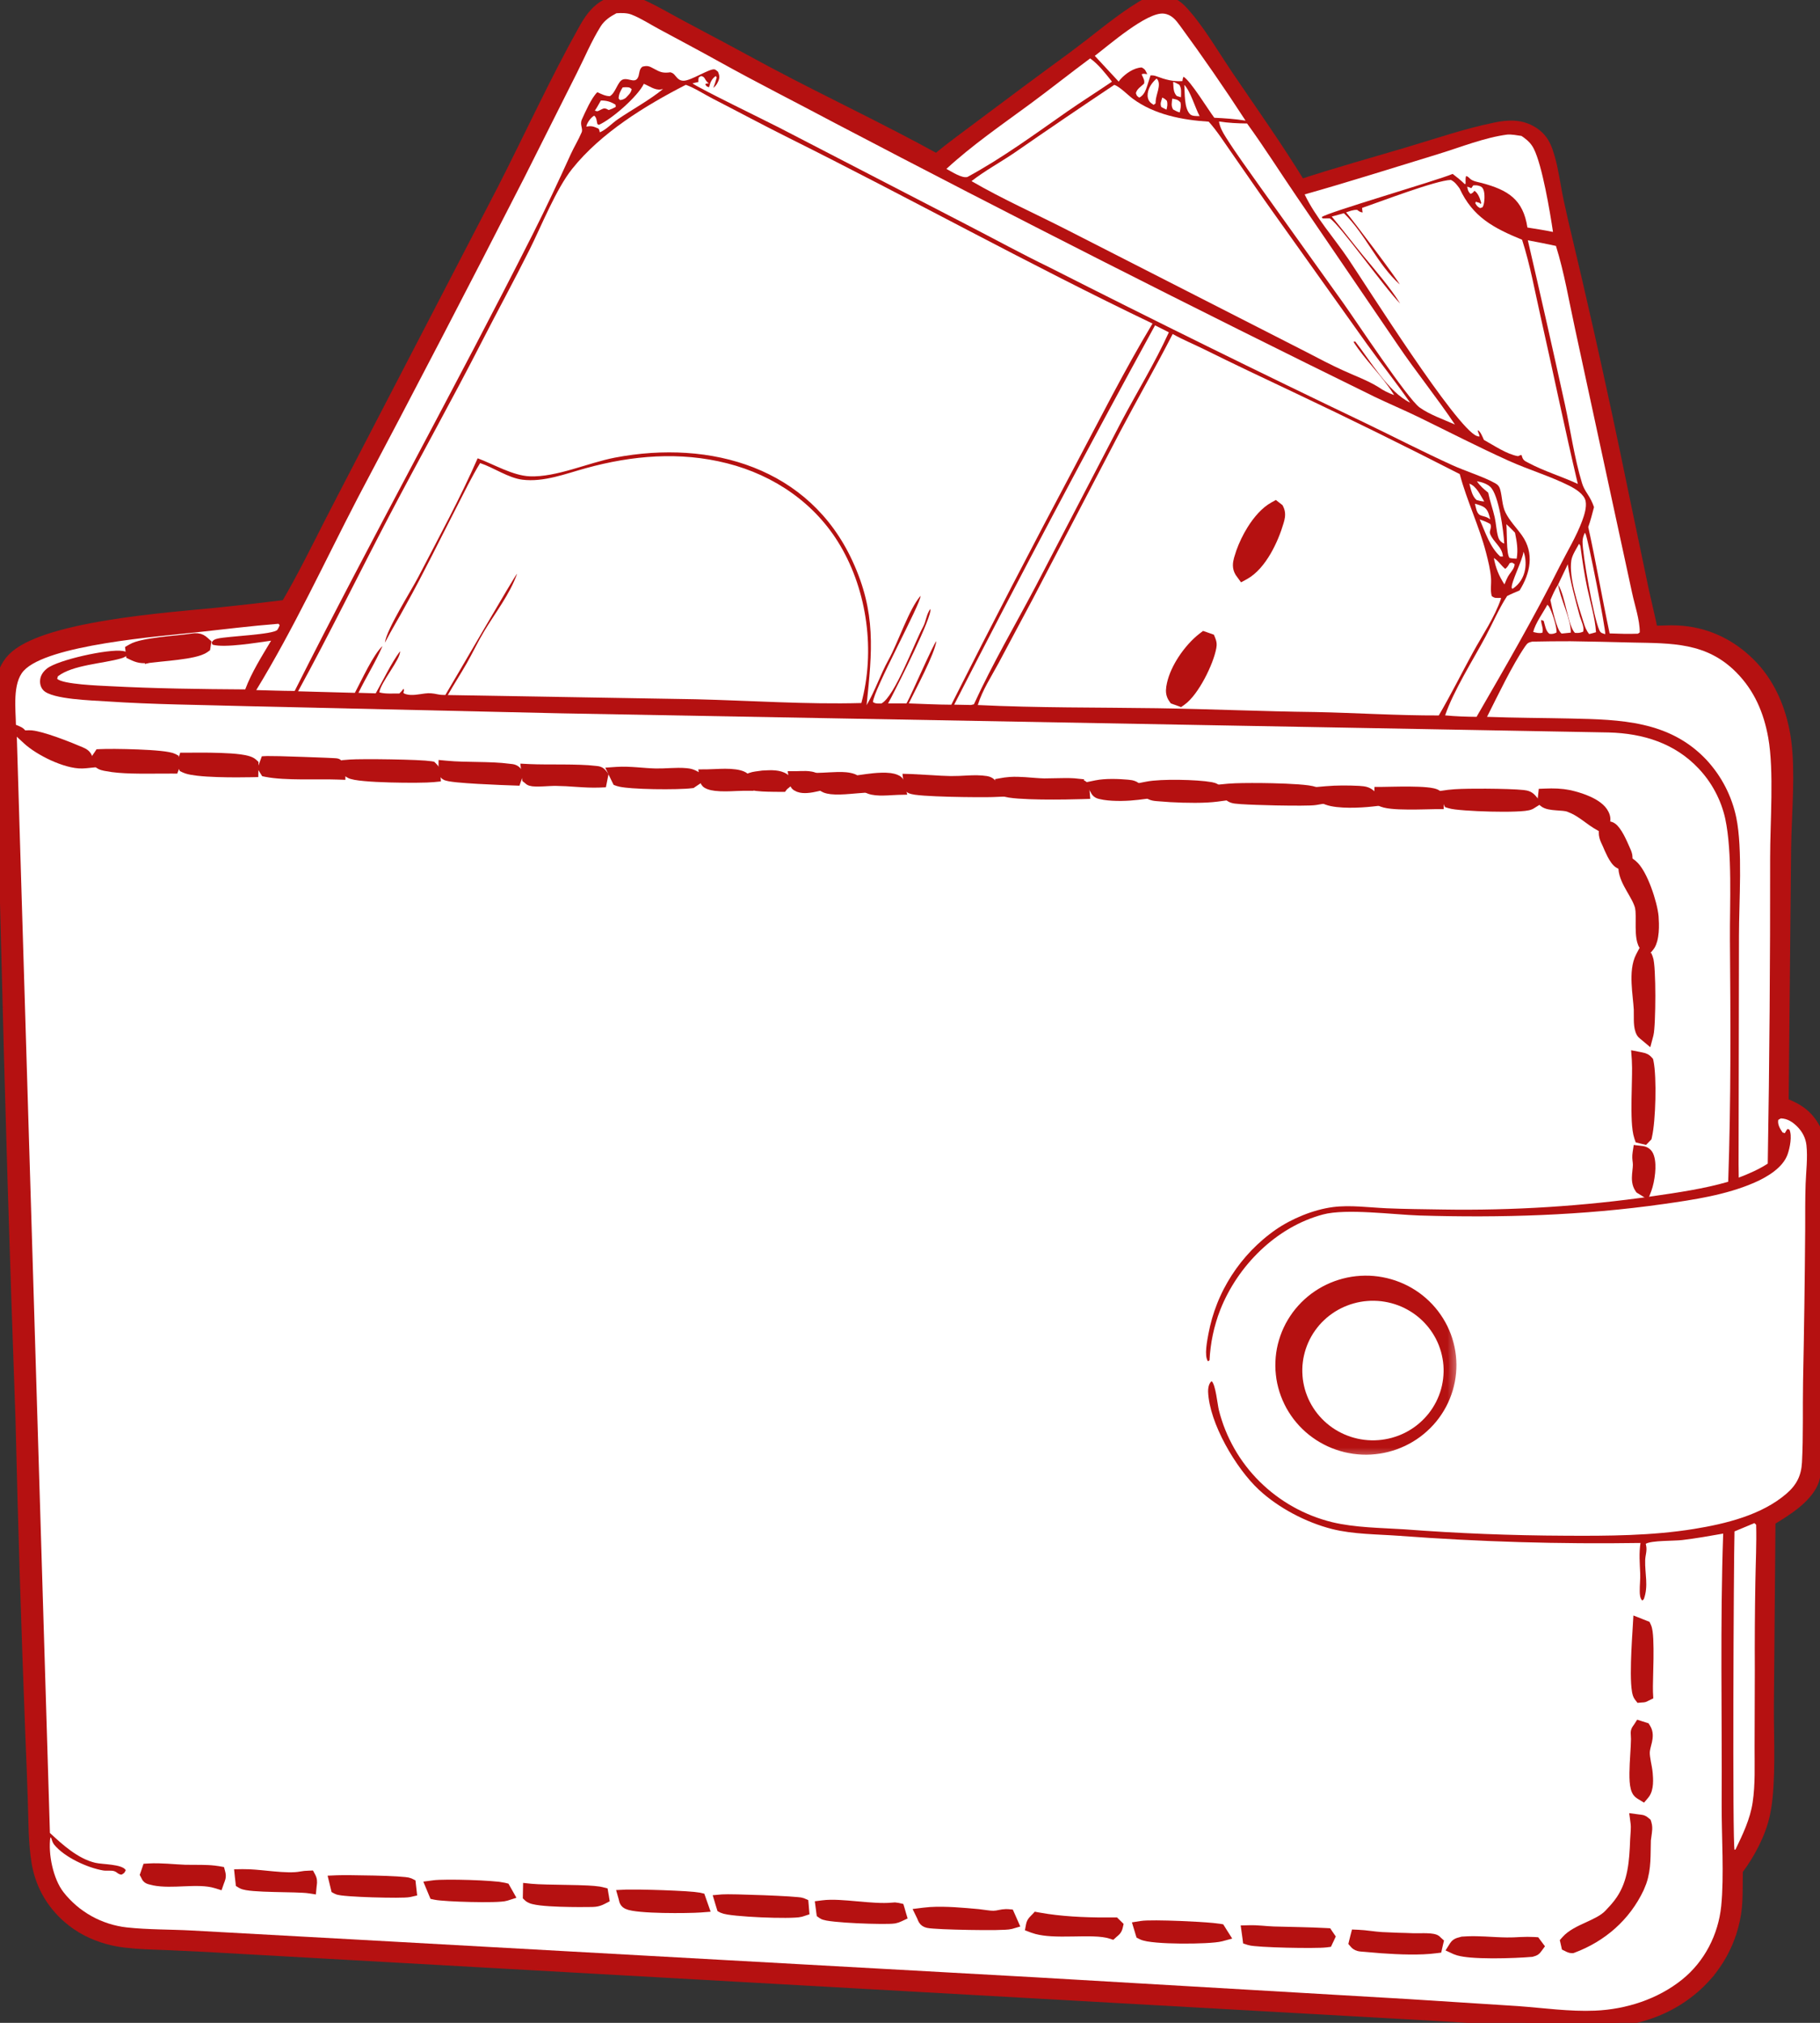 <svg width="72" height="80" viewBox="0 0 72 80" fill="none" xmlns="http://www.w3.org/2000/svg">
<rect x="0" y="0" width="72" height="80" fill="#333333" stroke="none"/>
<g clip-path="url(#clip0_129_700)">
<path d="M24.39 -0.045C24.683 -0.073 24.958 -0.056 25.247 0.063L25.463 0.157C25.965 0.386 26.459 0.682 26.923 0.928H26.922C28.1 1.552 29.275 2.181 30.446 2.817H30.447C32.616 3.969 34.886 5.029 37.046 6.222C37.607 5.751 38.215 5.32 38.789 4.886V4.885L40.609 3.526C41.218 3.074 41.828 2.626 42.44 2.178L43.093 1.681C43.642 1.253 44.203 0.802 44.782 0.417L45.131 0.195C45.172 0.169 45.216 0.146 45.26 0.124L45.397 0.068V0.067C45.443 0.05 45.491 0.036 45.539 0.024L45.685 -0.006C45.734 -0.013 45.783 -0.017 45.833 -0.019L45.981 -0.017L46.129 -0.001L46.273 0.032L46.273 0.031C46.543 0.102 46.735 0.297 46.886 0.464L47.119 0.74C47.659 1.413 48.169 2.279 48.619 2.941L50.106 5.117C50.578 5.814 51.042 6.517 51.48 7.233C52.864 6.776 54.269 6.39 55.658 5.977L57.388 5.449C57.972 5.274 58.562 5.113 59.148 4.994L59.351 4.956C59.822 4.882 60.291 4.9 60.737 5.21L60.84 5.288C61.065 5.477 61.192 5.709 61.284 5.978L61.36 6.22C61.43 6.465 61.483 6.717 61.529 6.967C61.593 7.305 61.644 7.631 61.712 7.949L61.886 8.731C62.065 9.511 62.257 10.288 62.438 11.074L62.918 13.173C63.39 15.274 63.843 17.378 64.274 19.488L65.078 23.333L65.269 24.172C65.326 24.413 65.379 24.656 65.427 24.897C65.658 24.889 65.889 24.884 66.12 24.88H66.121L66.348 24.885C67.472 24.934 68.46 25.391 69.265 26.185L69.408 26.333C70.106 27.091 70.502 28.061 70.674 29.052L70.713 29.311C70.793 29.926 70.8 30.612 70.783 31.294C70.769 31.887 70.737 32.466 70.72 33.008L70.708 33.536L70.61 43.578C71.015 43.737 71.388 43.931 71.677 44.318L71.751 44.425C71.92 44.682 72.048 44.99 72.073 45.303L72.092 45.648C72.103 45.995 72.093 46.348 72.077 46.698C72.056 47.167 72.025 47.626 72.018 48.074L71.933 54.108C71.916 55.006 71.906 55.904 71.901 56.802L71.907 57.187C71.91 57.319 71.914 57.455 71.915 57.59C71.916 57.793 71.91 58 71.887 58.2L71.856 58.399C71.775 58.829 71.448 59.196 71.093 59.49C70.761 59.764 70.38 59.994 70.089 60.171L70.026 67.487C70.024 67.793 70.029 68.138 70.034 68.502C70.039 68.866 70.044 69.25 70.041 69.631C70.036 70.296 70.009 70.965 69.917 71.522L69.873 71.753C69.704 72.545 69.275 73.345 68.797 73.983C68.788 74.375 68.799 74.801 68.778 75.204V75.204L68.759 75.449L68.727 75.692L68.683 75.933L68.626 76.172C68.605 76.251 68.583 76.33 68.559 76.408H68.558L68.478 76.639L68.387 76.868L68.284 77.09L68.171 77.308L68.046 77.521L67.911 77.726L67.767 77.925C67.717 77.99 67.664 78.053 67.611 78.116L67.612 78.117L67.447 78.3L67.274 78.476L67.093 78.643C65.352 80.159 63.235 80.159 61.153 80.037L60.265 79.982L56.824 79.776V79.775L22.71 77.863L9.731 77.135H9.73C8.722 77.073 7.713 77.021 6.704 76.978H6.703C6.266 76.958 5.809 76.951 5.356 76.916L4.906 76.871C4.312 76.796 3.716 76.606 3.197 76.294L2.979 76.153C2.182 75.594 1.639 74.796 1.436 73.859L1.399 73.669C1.334 73.271 1.303 72.858 1.285 72.447L1.251 71.233C1.223 70.359 1.19 69.485 1.152 68.612V68.611C0.991 64.447 0.861 60.282 0.763 56.117L0.598 51.368C0.492 48.203 0.396 45.037 0.31 41.871L0.186 37.122L0.036 31.213C0 29.932 -0.082 28.614 -0.048 27.322L-0.039 27.16C-0.008 26.788 0.101 26.436 0.346 26.117L0.466 25.981C0.777 25.671 1.285 25.428 1.876 25.23C2.559 25.001 3.385 24.824 4.228 24.685C5.911 24.406 7.682 24.274 8.538 24.188L9.947 24.035C10.392 23.984 10.835 23.931 11.279 23.877C11.885 22.842 12.423 21.756 12.972 20.675L13.539 19.576L19.827 7.465C20.901 5.363 21.901 3.172 23.06 1.101L23.177 0.903C23.454 0.456 23.778 0.127 24.363 -0.04L24.376 -0.044L24.39 -0.045Z" fill="#B51111" stroke="#B51111" stroke-width="0.3"/>
<path d="M11.005 24.67C11.041 24.679 11.015 24.67 11.064 24.729C11.039 24.784 11.01 24.857 10.973 24.907C10.832 25.099 8.99 25.161 8.608 25.256C8.493 25.284 8.439 25.308 8.373 25.408L8.406 25.495C8.883 25.635 10.187 25.411 10.725 25.338C10.352 25.965 9.958 26.58 9.701 27.265C7.919 27.254 6.123 27.23 4.343 27.137C3.973 27.118 2.466 27.067 2.262 26.843L2.291 26.746C2.872 26.294 4.073 26.246 4.779 26.042C4.896 26.008 5.006 25.967 5.066 25.856C5.003 25.773 4.949 25.759 4.848 25.744C4.289 25.657 2.286 26.097 1.859 26.439C1.708 26.56 1.602 26.709 1.586 26.905C1.575 27.05 1.616 27.197 1.72 27.304C2.067 27.66 3.646 27.699 4.178 27.736C6.069 27.865 7.957 27.875 9.85 27.93L22.227 28.212L63.648 28.968C65.004 29.005 66.253 29.393 67.196 30.392C67.261 30.461 67.324 30.532 67.384 30.605C67.445 30.678 67.502 30.753 67.558 30.83C67.613 30.907 67.666 30.986 67.716 31.066C67.766 31.147 67.813 31.229 67.857 31.312C67.902 31.396 67.944 31.48 67.982 31.567C68.021 31.653 68.057 31.74 68.09 31.829C68.122 31.918 68.152 32.007 68.179 32.098C68.206 32.188 68.23 32.279 68.25 32.372C68.538 33.714 68.427 35.754 68.437 37.158C68.461 40.346 68.481 43.551 68.368 46.737C67.399 47.016 66.389 47.162 65.392 47.307C64.012 47.506 62.627 47.649 61.235 47.737C59.844 47.825 58.451 47.857 57.056 47.834C56.32 47.822 55.584 47.817 54.848 47.785C54.163 47.754 53.411 47.65 52.732 47.738C51.957 47.839 51.1 48.194 50.461 48.636C50.375 48.696 50.291 48.758 50.208 48.823C50.124 48.887 50.043 48.953 49.963 49.022C49.884 49.09 49.806 49.16 49.729 49.232C49.653 49.304 49.578 49.378 49.505 49.453C49.433 49.529 49.362 49.606 49.293 49.685C49.224 49.764 49.157 49.844 49.092 49.926C49.027 50.008 48.964 50.092 48.903 50.177C48.842 50.262 48.783 50.349 48.726 50.437C48.67 50.524 48.615 50.614 48.563 50.704C48.51 50.795 48.46 50.886 48.412 50.979C48.364 51.072 48.319 51.166 48.276 51.261C48.232 51.356 48.191 51.452 48.153 51.549C48.114 51.646 48.078 51.744 48.044 51.843C48.011 51.942 47.979 52.041 47.95 52.141C47.921 52.242 47.895 52.342 47.871 52.444C47.847 52.545 47.825 52.647 47.806 52.75C47.759 53.016 47.63 53.616 47.787 53.838L47.85 53.796C47.858 53.627 47.873 53.457 47.895 53.289C47.916 53.12 47.945 52.952 47.98 52.786C48.015 52.619 48.057 52.455 48.106 52.292C48.154 52.128 48.209 51.967 48.271 51.809C48.959 50.063 50.48 48.525 52.34 48.03C53.259 47.786 55.133 48.039 56.155 48.071C59.385 48.169 62.604 48.072 65.806 47.618C67.013 47.447 68.288 47.259 69.409 46.769C69.908 46.552 70.535 46.181 70.72 45.648C70.809 45.392 70.904 44.92 70.79 44.674L70.714 44.647C70.658 44.728 70.67 44.705 70.631 44.775C70.624 44.788 70.617 44.802 70.61 44.815L70.519 44.787C70.416 44.634 70.315 44.473 70.349 44.289L70.45 44.231C70.718 44.238 70.921 44.375 71.106 44.561C71.304 44.761 71.431 45.007 71.463 45.285C71.519 45.786 71.449 46.317 71.431 46.821C71.41 47.42 71.416 48.02 71.414 48.62C71.399 50.634 71.371 52.649 71.329 54.663C71.311 55.715 71.342 56.785 71.287 57.835C71.259 58.362 71.073 58.728 70.67 59.075C69.689 59.92 68.264 60.265 67.012 60.468C65.343 60.738 63.612 60.745 61.925 60.735C59.797 60.727 57.673 60.643 55.551 60.482C54.621 60.423 53.606 60.417 52.701 60.2C52.634 60.184 52.566 60.166 52.5 60.147C52.433 60.128 52.367 60.108 52.3 60.087C52.234 60.066 52.169 60.044 52.103 60.021C52.038 59.998 51.973 59.973 51.908 59.948C51.844 59.922 51.78 59.896 51.716 59.868C51.653 59.841 51.59 59.812 51.527 59.783C51.464 59.753 51.402 59.722 51.341 59.691C51.279 59.659 51.218 59.626 51.158 59.592C51.097 59.558 51.038 59.524 50.978 59.488C50.919 59.452 50.86 59.415 50.802 59.377C50.745 59.34 50.687 59.301 50.63 59.261C50.574 59.222 50.518 59.181 50.463 59.139C50.407 59.098 50.353 59.056 50.299 59.012C50.245 58.969 50.192 58.925 50.14 58.879C50.088 58.834 50.036 58.788 49.986 58.741C49.935 58.694 49.885 58.647 49.836 58.598C49.787 58.55 49.739 58.5 49.691 58.45C49.644 58.4 49.597 58.349 49.552 58.297C49.506 58.246 49.461 58.193 49.417 58.14C49.374 58.087 49.331 58.033 49.289 57.978C49.247 57.924 49.206 57.868 49.166 57.812C49.126 57.756 49.087 57.7 49.048 57.642C49.01 57.585 48.973 57.527 48.937 57.468C48.901 57.41 48.866 57.351 48.832 57.291C48.798 57.231 48.765 57.171 48.733 57.11C48.7 57.049 48.669 56.988 48.64 56.926C48.61 56.864 48.581 56.802 48.553 56.739C48.525 56.676 48.499 56.613 48.473 56.549C48.447 56.485 48.423 56.421 48.399 56.357C48.376 56.292 48.354 56.227 48.333 56.162C48.311 56.096 48.291 56.031 48.272 55.965C48.253 55.899 48.236 55.833 48.219 55.766C48.163 55.541 48.091 54.757 47.934 54.625C47.922 54.635 47.909 54.644 47.898 54.656C47.815 54.748 47.789 54.914 47.793 55.034C47.837 56.281 48.894 58.072 49.8 58.915C50.574 59.635 51.67 60.211 52.699 60.471C53.536 60.682 54.493 60.676 55.354 60.739C58.531 60.977 61.712 61.071 64.898 61.022C64.835 61.448 64.87 61.803 64.887 62.227C64.897 62.46 64.864 62.695 64.869 62.929C64.871 63.054 64.875 63.213 64.971 63.301L65.031 63.243C65.223 62.717 65.067 62.234 65.084 61.705C65.091 61.491 65.167 61.338 65.12 61.116C65.116 61.096 65.111 61.075 65.106 61.055C65.341 60.917 66.21 60.947 66.552 60.906C67.094 60.841 67.632 60.746 68.17 60.651C68.046 64.217 68.128 67.805 68.11 71.373C68.104 72.61 68.212 74.19 68.092 75.38C67.978 76.506 67.435 77.575 66.541 78.292C65.579 79.064 64.332 79.466 63.102 79.518C62.096 79.561 61.059 79.412 60.055 79.338L55.693 79.059L40.955 78.199L14.042 76.704L7.595 76.349C6.742 76.303 5.859 76.318 5.013 76.226C4.952 76.219 4.891 76.211 4.83 76.201C4.769 76.191 4.709 76.179 4.649 76.166C4.589 76.153 4.529 76.139 4.47 76.123C4.41 76.107 4.351 76.09 4.293 76.071C4.234 76.052 4.176 76.032 4.119 76.01C4.061 75.989 4.004 75.966 3.948 75.941C3.892 75.917 3.836 75.891 3.781 75.864C3.726 75.837 3.672 75.808 3.618 75.778C3.565 75.748 3.512 75.717 3.46 75.685C3.408 75.652 3.357 75.618 3.307 75.583C3.256 75.548 3.207 75.512 3.158 75.475C3.11 75.437 3.062 75.399 3.016 75.359C2.97 75.319 2.924 75.278 2.88 75.236C2.835 75.194 2.792 75.151 2.75 75.107C2.707 75.063 2.666 75.018 2.626 74.972C2.586 74.925 2.548 74.878 2.51 74.83C2.102 74.307 1.901 73.317 1.991 72.67L2.024 72.688C2.053 72.778 2.083 72.879 2.144 72.954C2.55 73.451 3.458 73.868 4.083 73.974C4.212 73.996 4.416 73.96 4.531 74.006C4.649 74.053 4.659 74.118 4.805 74.14C4.917 74.08 4.921 74.074 4.976 73.961C4.824 73.717 4.064 73.74 3.771 73.671C3.091 73.513 2.469 72.953 1.975 72.49L0.658 28.893C0.762 28.959 0.861 29.014 0.974 29.064L1.051 29.032C1.046 28.991 1.047 28.97 1.025 28.93C0.943 28.778 0.781 28.727 0.63 28.665C0.621 28.046 0.487 27.023 0.936 26.53C1.874 25.499 6.325 25.166 7.772 25.007C8.848 24.89 9.925 24.756 11.005 24.67Z" fill="white"/>
<mask id="path-3-outside-1_129_700" maskUnits="userSpaceOnUse" x="49.753" y="49.75" width="8" height="8" fill="black">
<rect fill="white" x="49.753" y="49.75" width="8" height="8"/>
<path d="M53.837 50.756C53.891 50.752 53.945 50.751 53.999 50.75C54.052 50.749 54.106 50.75 54.16 50.752C54.214 50.754 54.267 50.758 54.321 50.762C54.375 50.767 54.428 50.773 54.481 50.78C54.535 50.787 54.588 50.796 54.641 50.806C54.694 50.815 54.746 50.826 54.798 50.839C54.851 50.851 54.903 50.865 54.954 50.88C55.006 50.895 55.057 50.911 55.108 50.928C55.159 50.945 55.209 50.964 55.259 50.984C55.309 51.004 55.359 51.025 55.407 51.047C55.456 51.069 55.505 51.093 55.552 51.117C55.6 51.142 55.647 51.167 55.694 51.194C55.74 51.221 55.786 51.249 55.831 51.278C55.876 51.307 55.92 51.337 55.964 51.368C56.007 51.4 56.05 51.432 56.092 51.465C56.134 51.499 56.175 51.533 56.215 51.568C56.255 51.603 56.294 51.64 56.333 51.677C56.371 51.714 56.409 51.752 56.445 51.791C56.482 51.83 56.517 51.87 56.552 51.911C56.586 51.952 56.62 51.993 56.652 52.035C56.685 52.078 56.716 52.121 56.746 52.165C56.777 52.209 56.806 52.254 56.834 52.299C56.862 52.344 56.889 52.39 56.915 52.437C56.941 52.483 56.965 52.531 56.989 52.578C57.012 52.626 57.035 52.675 57.055 52.723C57.077 52.772 57.096 52.822 57.115 52.871C57.133 52.921 57.151 52.972 57.167 53.022C57.183 53.073 57.198 53.124 57.211 53.175C57.225 53.227 57.237 53.279 57.248 53.331C57.259 53.383 57.269 53.435 57.277 53.487C57.285 53.54 57.292 53.593 57.298 53.645C57.304 53.698 57.308 53.751 57.311 53.804C57.314 53.857 57.316 53.91 57.317 53.963C57.317 54.017 57.316 54.07 57.314 54.123C57.312 54.176 57.308 54.229 57.303 54.282C57.299 54.334 57.292 54.387 57.285 54.44C57.278 54.492 57.269 54.545 57.259 54.597C57.249 54.649 57.237 54.701 57.224 54.753C57.212 54.804 57.198 54.856 57.183 54.907C57.167 54.958 57.151 55.008 57.133 55.058C57.116 55.108 57.097 55.158 57.076 55.207C57.056 55.257 57.035 55.305 57.012 55.354C56.989 55.402 56.966 55.449 56.941 55.496C56.916 55.543 56.889 55.59 56.862 55.636C56.835 55.681 56.806 55.726 56.777 55.771C56.747 55.815 56.717 55.859 56.685 55.902C56.653 55.945 56.62 55.987 56.587 56.028C56.553 56.069 56.518 56.11 56.482 56.15C56.446 56.189 56.409 56.228 56.371 56.266C56.334 56.303 56.295 56.34 56.255 56.376C56.216 56.412 56.175 56.447 56.134 56.481C56.093 56.515 56.05 56.548 56.008 56.58C55.965 56.612 55.921 56.643 55.876 56.673C55.832 56.702 55.786 56.731 55.74 56.759C55.694 56.786 55.648 56.813 55.601 56.838C55.553 56.864 55.505 56.888 55.457 56.911C55.408 56.934 55.359 56.956 55.31 56.976C55.26 56.997 55.21 57.016 55.16 57.035C55.109 57.053 55.058 57.07 55.007 57.085C54.955 57.101 54.904 57.116 54.852 57.129C54.799 57.142 54.747 57.154 54.694 57.165C54.642 57.175 54.589 57.185 54.535 57.193C54.482 57.201 54.429 57.208 54.375 57.213C54.322 57.219 54.268 57.223 54.215 57.226C54.161 57.229 54.107 57.23 54.054 57.231C54 57.231 53.947 57.23 53.893 57.228C53.839 57.225 53.786 57.222 53.733 57.217C53.679 57.212 53.626 57.206 53.573 57.199C53.52 57.191 53.467 57.182 53.414 57.172C53.362 57.162 53.309 57.151 53.257 57.139C53.205 57.126 53.153 57.112 53.102 57.097C53.05 57.082 52.999 57.066 52.949 57.048C52.898 57.031 52.848 57.012 52.798 56.992C52.749 56.972 52.7 56.951 52.651 56.929C52.602 56.906 52.554 56.883 52.507 56.858C52.459 56.834 52.413 56.808 52.367 56.781C52.32 56.754 52.275 56.726 52.23 56.697C52.185 56.668 52.141 56.638 52.098 56.606C52.055 56.575 52.012 56.543 51.971 56.51C51.929 56.476 51.888 56.442 51.848 56.407C51.808 56.371 51.769 56.335 51.731 56.298C51.693 56.261 51.655 56.223 51.619 56.184C51.583 56.145 51.547 56.105 51.513 56.064C51.479 56.024 51.446 55.982 51.413 55.94C51.381 55.898 51.35 55.855 51.32 55.811C51.29 55.767 51.261 55.722 51.233 55.677C51.205 55.632 51.178 55.586 51.152 55.54C51.127 55.493 51.102 55.446 51.079 55.398C51.056 55.351 51.034 55.303 51.013 55.254C50.992 55.205 50.972 55.156 50.954 55.106C50.935 55.056 50.918 55.006 50.902 54.956C50.886 54.905 50.871 54.854 50.858 54.803C50.844 54.752 50.832 54.7 50.821 54.648C50.81 54.596 50.801 54.544 50.792 54.492C50.784 54.44 50.777 54.387 50.772 54.335C50.766 54.282 50.761 54.229 50.758 54.176C50.755 54.124 50.754 54.071 50.753 54.018C50.753 53.965 50.754 53.912 50.756 53.859C50.758 53.806 50.761 53.753 50.766 53.701C50.771 53.648 50.777 53.595 50.784 53.543C50.792 53.49 50.8 53.438 50.81 53.386C50.82 53.334 50.832 53.282 50.844 53.231C50.857 53.179 50.871 53.128 50.886 53.078C50.901 53.027 50.917 52.976 50.935 52.926C50.953 52.876 50.971 52.827 50.991 52.778C51.011 52.729 51.033 52.68 51.055 52.632C51.078 52.584 51.101 52.536 51.126 52.489C51.151 52.443 51.177 52.396 51.204 52.351C51.231 52.305 51.259 52.26 51.289 52.216C51.318 52.171 51.349 52.128 51.38 52.085C51.412 52.042 51.444 52 51.478 51.959C51.511 51.918 51.546 51.877 51.582 51.838C51.617 51.798 51.654 51.76 51.691 51.722C51.729 51.684 51.767 51.647 51.807 51.611C51.846 51.575 51.886 51.54 51.928 51.506C51.969 51.472 52.011 51.439 52.053 51.407C52.096 51.375 52.139 51.344 52.184 51.315C52.228 51.285 52.273 51.256 52.319 51.228C52.364 51.2 52.411 51.174 52.458 51.148C52.505 51.123 52.553 51.099 52.601 51.076C52.649 51.053 52.698 51.031 52.747 51.01C52.796 50.989 52.846 50.969 52.896 50.951C52.947 50.933 52.998 50.916 53.049 50.9C53.1 50.884 53.151 50.869 53.203 50.856C53.255 50.842 53.307 50.83 53.36 50.819C53.412 50.808 53.465 50.799 53.518 50.79C53.571 50.782 53.624 50.775 53.677 50.769C53.73 50.763 53.784 50.759 53.837 50.756Z"/>
</mask>
<path d="M53.837 50.756C53.891 50.752 53.945 50.751 53.999 50.75C54.052 50.749 54.106 50.75 54.16 50.752C54.214 50.754 54.267 50.758 54.321 50.762C54.375 50.767 54.428 50.773 54.481 50.78C54.535 50.787 54.588 50.796 54.641 50.806C54.694 50.815 54.746 50.826 54.798 50.839C54.851 50.851 54.903 50.865 54.954 50.88C55.006 50.895 55.057 50.911 55.108 50.928C55.159 50.945 55.209 50.964 55.259 50.984C55.309 51.004 55.359 51.025 55.407 51.047C55.456 51.069 55.505 51.093 55.552 51.117C55.6 51.142 55.647 51.167 55.694 51.194C55.74 51.221 55.786 51.249 55.831 51.278C55.876 51.307 55.92 51.337 55.964 51.368C56.007 51.4 56.05 51.432 56.092 51.465C56.134 51.499 56.175 51.533 56.215 51.568C56.255 51.603 56.294 51.64 56.333 51.677C56.371 51.714 56.409 51.752 56.445 51.791C56.482 51.83 56.517 51.87 56.552 51.911C56.586 51.952 56.62 51.993 56.652 52.035C56.685 52.078 56.716 52.121 56.746 52.165C56.777 52.209 56.806 52.254 56.834 52.299C56.862 52.344 56.889 52.39 56.915 52.437C56.941 52.483 56.965 52.531 56.989 52.578C57.012 52.626 57.035 52.675 57.055 52.723C57.077 52.772 57.096 52.822 57.115 52.871C57.133 52.921 57.151 52.972 57.167 53.022C57.183 53.073 57.198 53.124 57.211 53.175C57.225 53.227 57.237 53.279 57.248 53.331C57.259 53.383 57.269 53.435 57.277 53.487C57.285 53.54 57.292 53.593 57.298 53.645C57.304 53.698 57.308 53.751 57.311 53.804C57.314 53.857 57.316 53.91 57.317 53.963C57.317 54.017 57.316 54.07 57.314 54.123C57.312 54.176 57.308 54.229 57.303 54.282C57.299 54.334 57.292 54.387 57.285 54.44C57.278 54.492 57.269 54.545 57.259 54.597C57.249 54.649 57.237 54.701 57.224 54.753C57.212 54.804 57.198 54.856 57.183 54.907C57.167 54.958 57.151 55.008 57.133 55.058C57.116 55.108 57.097 55.158 57.076 55.207C57.056 55.257 57.035 55.305 57.012 55.354C56.989 55.402 56.966 55.449 56.941 55.496C56.916 55.543 56.889 55.59 56.862 55.636C56.835 55.681 56.806 55.726 56.777 55.771C56.747 55.815 56.717 55.859 56.685 55.902C56.653 55.945 56.62 55.987 56.587 56.028C56.553 56.069 56.518 56.11 56.482 56.15C56.446 56.189 56.409 56.228 56.371 56.266C56.334 56.303 56.295 56.34 56.255 56.376C56.216 56.412 56.175 56.447 56.134 56.481C56.093 56.515 56.05 56.548 56.008 56.58C55.965 56.612 55.921 56.643 55.876 56.673C55.832 56.702 55.786 56.731 55.74 56.759C55.694 56.786 55.648 56.813 55.601 56.838C55.553 56.864 55.505 56.888 55.457 56.911C55.408 56.934 55.359 56.956 55.31 56.976C55.26 56.997 55.21 57.016 55.16 57.035C55.109 57.053 55.058 57.07 55.007 57.085C54.955 57.101 54.904 57.116 54.852 57.129C54.799 57.142 54.747 57.154 54.694 57.165C54.642 57.175 54.589 57.185 54.535 57.193C54.482 57.201 54.429 57.208 54.375 57.213C54.322 57.219 54.268 57.223 54.215 57.226C54.161 57.229 54.107 57.23 54.054 57.231C54 57.231 53.947 57.23 53.893 57.228C53.839 57.225 53.786 57.222 53.733 57.217C53.679 57.212 53.626 57.206 53.573 57.199C53.52 57.191 53.467 57.182 53.414 57.172C53.362 57.162 53.309 57.151 53.257 57.139C53.205 57.126 53.153 57.112 53.102 57.097C53.05 57.082 52.999 57.066 52.949 57.048C52.898 57.031 52.848 57.012 52.798 56.992C52.749 56.972 52.7 56.951 52.651 56.929C52.602 56.906 52.554 56.883 52.507 56.858C52.459 56.834 52.413 56.808 52.367 56.781C52.32 56.754 52.275 56.726 52.23 56.697C52.185 56.668 52.141 56.638 52.098 56.606C52.055 56.575 52.012 56.543 51.971 56.51C51.929 56.476 51.888 56.442 51.848 56.407C51.808 56.371 51.769 56.335 51.731 56.298C51.693 56.261 51.655 56.223 51.619 56.184C51.583 56.145 51.547 56.105 51.513 56.064C51.479 56.024 51.446 55.982 51.413 55.94C51.381 55.898 51.35 55.855 51.32 55.811C51.29 55.767 51.261 55.722 51.233 55.677C51.205 55.632 51.178 55.586 51.152 55.54C51.127 55.493 51.102 55.446 51.079 55.398C51.056 55.351 51.034 55.303 51.013 55.254C50.992 55.205 50.972 55.156 50.954 55.106C50.935 55.056 50.918 55.006 50.902 54.956C50.886 54.905 50.871 54.854 50.858 54.803C50.844 54.752 50.832 54.7 50.821 54.648C50.81 54.596 50.801 54.544 50.792 54.492C50.784 54.44 50.777 54.387 50.772 54.335C50.766 54.282 50.761 54.229 50.758 54.176C50.755 54.124 50.754 54.071 50.753 54.018C50.753 53.965 50.754 53.912 50.756 53.859C50.758 53.806 50.761 53.753 50.766 53.701C50.771 53.648 50.777 53.595 50.784 53.543C50.792 53.49 50.8 53.438 50.81 53.386C50.82 53.334 50.832 53.282 50.844 53.231C50.857 53.179 50.871 53.128 50.886 53.078C50.901 53.027 50.917 52.976 50.935 52.926C50.953 52.876 50.971 52.827 50.991 52.778C51.011 52.729 51.033 52.68 51.055 52.632C51.078 52.584 51.101 52.536 51.126 52.489C51.151 52.443 51.177 52.396 51.204 52.351C51.231 52.305 51.259 52.26 51.289 52.216C51.318 52.171 51.349 52.128 51.38 52.085C51.412 52.042 51.444 52 51.478 51.959C51.511 51.918 51.546 51.877 51.582 51.838C51.617 51.798 51.654 51.76 51.691 51.722C51.729 51.684 51.767 51.647 51.807 51.611C51.846 51.575 51.886 51.54 51.928 51.506C51.969 51.472 52.011 51.439 52.053 51.407C52.096 51.375 52.139 51.344 52.184 51.315C52.228 51.285 52.273 51.256 52.319 51.228C52.364 51.2 52.411 51.174 52.458 51.148C52.505 51.123 52.553 51.099 52.601 51.076C52.649 51.053 52.698 51.031 52.747 51.01C52.796 50.989 52.846 50.969 52.896 50.951C52.947 50.933 52.998 50.916 53.049 50.9C53.1 50.884 53.151 50.869 53.203 50.856C53.255 50.842 53.307 50.83 53.36 50.819C53.412 50.808 53.465 50.799 53.518 50.79C53.571 50.782 53.624 50.775 53.677 50.769C53.73 50.763 53.784 50.759 53.837 50.756Z" fill="#B51111"/>
<path d="M53.837 50.756C53.891 50.752 53.945 50.751 53.999 50.75C54.052 50.749 54.106 50.75 54.16 50.752C54.214 50.754 54.267 50.758 54.321 50.762C54.375 50.767 54.428 50.773 54.481 50.78C54.535 50.787 54.588 50.796 54.641 50.806C54.694 50.815 54.746 50.826 54.798 50.839C54.851 50.851 54.903 50.865 54.954 50.88C55.006 50.895 55.057 50.911 55.108 50.928C55.159 50.945 55.209 50.964 55.259 50.984C55.309 51.004 55.359 51.025 55.407 51.047C55.456 51.069 55.505 51.093 55.552 51.117C55.6 51.142 55.647 51.167 55.694 51.194C55.74 51.221 55.786 51.249 55.831 51.278C55.876 51.307 55.92 51.337 55.964 51.368C56.007 51.4 56.05 51.432 56.092 51.465C56.134 51.499 56.175 51.533 56.215 51.568C56.255 51.603 56.294 51.64 56.333 51.677C56.371 51.714 56.409 51.752 56.445 51.791C56.482 51.83 56.517 51.87 56.552 51.911C56.586 51.952 56.62 51.993 56.652 52.035C56.685 52.078 56.716 52.121 56.746 52.165C56.777 52.209 56.806 52.254 56.834 52.299C56.862 52.344 56.889 52.39 56.915 52.437C56.941 52.483 56.965 52.531 56.989 52.578C57.012 52.626 57.035 52.675 57.055 52.723C57.077 52.772 57.096 52.822 57.115 52.871C57.133 52.921 57.151 52.972 57.167 53.022C57.183 53.073 57.198 53.124 57.211 53.175C57.225 53.227 57.237 53.279 57.248 53.331C57.259 53.383 57.269 53.435 57.277 53.487C57.285 53.54 57.292 53.593 57.298 53.645C57.304 53.698 57.308 53.751 57.311 53.804C57.314 53.857 57.316 53.91 57.317 53.963C57.317 54.017 57.316 54.07 57.314 54.123C57.312 54.176 57.308 54.229 57.303 54.282C57.299 54.334 57.292 54.387 57.285 54.44C57.278 54.492 57.269 54.545 57.259 54.597C57.249 54.649 57.237 54.701 57.224 54.753C57.212 54.804 57.198 54.856 57.183 54.907C57.167 54.958 57.151 55.008 57.133 55.058C57.116 55.108 57.097 55.158 57.076 55.207C57.056 55.257 57.035 55.305 57.012 55.354C56.989 55.402 56.966 55.449 56.941 55.496C56.916 55.543 56.889 55.59 56.862 55.636C56.835 55.681 56.806 55.726 56.777 55.771C56.747 55.815 56.717 55.859 56.685 55.902C56.653 55.945 56.62 55.987 56.587 56.028C56.553 56.069 56.518 56.11 56.482 56.15C56.446 56.189 56.409 56.228 56.371 56.266C56.334 56.303 56.295 56.34 56.255 56.376C56.216 56.412 56.175 56.447 56.134 56.481C56.093 56.515 56.05 56.548 56.008 56.58C55.965 56.612 55.921 56.643 55.876 56.673C55.832 56.702 55.786 56.731 55.74 56.759C55.694 56.786 55.648 56.813 55.601 56.838C55.553 56.864 55.505 56.888 55.457 56.911C55.408 56.934 55.359 56.956 55.31 56.976C55.26 56.997 55.21 57.016 55.16 57.035C55.109 57.053 55.058 57.07 55.007 57.085C54.955 57.101 54.904 57.116 54.852 57.129C54.799 57.142 54.747 57.154 54.694 57.165C54.642 57.175 54.589 57.185 54.535 57.193C54.482 57.201 54.429 57.208 54.375 57.213C54.322 57.219 54.268 57.223 54.215 57.226C54.161 57.229 54.107 57.23 54.054 57.231C54 57.231 53.947 57.23 53.893 57.228C53.839 57.225 53.786 57.222 53.733 57.217C53.679 57.212 53.626 57.206 53.573 57.199C53.52 57.191 53.467 57.182 53.414 57.172C53.362 57.162 53.309 57.151 53.257 57.139C53.205 57.126 53.153 57.112 53.102 57.097C53.05 57.082 52.999 57.066 52.949 57.048C52.898 57.031 52.848 57.012 52.798 56.992C52.749 56.972 52.7 56.951 52.651 56.929C52.602 56.906 52.554 56.883 52.507 56.858C52.459 56.834 52.413 56.808 52.367 56.781C52.32 56.754 52.275 56.726 52.23 56.697C52.185 56.668 52.141 56.638 52.098 56.606C52.055 56.575 52.012 56.543 51.971 56.51C51.929 56.476 51.888 56.442 51.848 56.407C51.808 56.371 51.769 56.335 51.731 56.298C51.693 56.261 51.655 56.223 51.619 56.184C51.583 56.145 51.547 56.105 51.513 56.064C51.479 56.024 51.446 55.982 51.413 55.94C51.381 55.898 51.35 55.855 51.32 55.811C51.29 55.767 51.261 55.722 51.233 55.677C51.205 55.632 51.178 55.586 51.152 55.54C51.127 55.493 51.102 55.446 51.079 55.398C51.056 55.351 51.034 55.303 51.013 55.254C50.992 55.205 50.972 55.156 50.954 55.106C50.935 55.056 50.918 55.006 50.902 54.956C50.886 54.905 50.871 54.854 50.858 54.803C50.844 54.752 50.832 54.7 50.821 54.648C50.81 54.596 50.801 54.544 50.792 54.492C50.784 54.44 50.777 54.387 50.772 54.335C50.766 54.282 50.761 54.229 50.758 54.176C50.755 54.124 50.754 54.071 50.753 54.018C50.753 53.965 50.754 53.912 50.756 53.859C50.758 53.806 50.761 53.753 50.766 53.701C50.771 53.648 50.777 53.595 50.784 53.543C50.792 53.49 50.8 53.438 50.81 53.386C50.82 53.334 50.832 53.282 50.844 53.231C50.857 53.179 50.871 53.128 50.886 53.078C50.901 53.027 50.917 52.976 50.935 52.926C50.953 52.876 50.971 52.827 50.991 52.778C51.011 52.729 51.033 52.68 51.055 52.632C51.078 52.584 51.101 52.536 51.126 52.489C51.151 52.443 51.177 52.396 51.204 52.351C51.231 52.305 51.259 52.26 51.289 52.216C51.318 52.171 51.349 52.128 51.38 52.085C51.412 52.042 51.444 52 51.478 51.959C51.511 51.918 51.546 51.877 51.582 51.838C51.617 51.798 51.654 51.76 51.691 51.722C51.729 51.684 51.767 51.647 51.807 51.611C51.846 51.575 51.886 51.54 51.928 51.506C51.969 51.472 52.011 51.439 52.053 51.407C52.096 51.375 52.139 51.344 52.184 51.315C52.228 51.285 52.273 51.256 52.319 51.228C52.364 51.2 52.411 51.174 52.458 51.148C52.505 51.123 52.553 51.099 52.601 51.076C52.649 51.053 52.698 51.031 52.747 51.01C52.796 50.989 52.846 50.969 52.896 50.951C52.947 50.933 52.998 50.916 53.049 50.9C53.1 50.884 53.151 50.869 53.203 50.856C53.255 50.842 53.307 50.83 53.36 50.819C53.412 50.808 53.465 50.799 53.518 50.79C53.571 50.782 53.624 50.775 53.677 50.769C53.73 50.763 53.784 50.759 53.837 50.756Z" stroke="#B51111" stroke-width="0.6" mask="url(#path-3-outside-1_129_700)"/>
<path d="M53.823 51.486C53.868 51.478 53.914 51.471 53.959 51.465C54.005 51.46 54.05 51.455 54.096 51.452C54.142 51.448 54.187 51.446 54.233 51.444C54.279 51.443 54.325 51.443 54.37 51.444C54.416 51.445 54.462 51.447 54.508 51.45C54.553 51.453 54.599 51.457 54.645 51.462C54.69 51.468 54.735 51.474 54.781 51.482C54.826 51.489 54.871 51.498 54.916 51.508C54.96 51.517 55.005 51.528 55.049 51.54C55.093 51.552 55.137 51.565 55.181 51.579C55.224 51.593 55.267 51.608 55.31 51.624C55.353 51.64 55.395 51.657 55.437 51.675C55.479 51.694 55.521 51.713 55.562 51.733C55.603 51.753 55.643 51.775 55.683 51.797C55.723 51.819 55.763 51.842 55.801 51.866C55.84 51.89 55.878 51.915 55.916 51.941C55.953 51.967 55.99 51.994 56.026 52.021C56.063 52.049 56.098 52.078 56.133 52.107C56.168 52.136 56.202 52.167 56.235 52.198C56.268 52.229 56.301 52.261 56.333 52.294C56.364 52.326 56.395 52.359 56.425 52.394C56.455 52.428 56.484 52.463 56.513 52.498C56.541 52.534 56.569 52.57 56.595 52.607C56.621 52.644 56.647 52.681 56.672 52.72C56.696 52.758 56.72 52.797 56.743 52.836C56.765 52.875 56.787 52.915 56.808 52.955C56.828 52.996 56.848 53.036 56.867 53.078C56.886 53.119 56.903 53.161 56.92 53.203C56.936 53.245 56.952 53.288 56.966 53.331C56.981 53.374 56.994 53.417 57.007 53.46C57.019 53.504 57.03 53.548 57.04 53.592C57.05 53.636 57.059 53.68 57.067 53.725C57.075 53.77 57.082 53.814 57.088 53.859C57.093 53.904 57.098 53.949 57.102 53.994C57.105 54.039 57.107 54.084 57.109 54.13C57.11 54.175 57.11 54.22 57.109 54.265C57.108 54.31 57.106 54.356 57.102 54.401C57.099 54.446 57.095 54.491 57.089 54.536C57.084 54.581 57.077 54.626 57.069 54.67C57.062 54.715 57.053 54.759 57.043 54.803C57.033 54.847 57.022 54.891 57.01 54.935C56.997 54.978 56.984 55.022 56.97 55.065C56.956 55.108 56.94 55.15 56.924 55.193C56.907 55.235 56.89 55.277 56.871 55.318C56.853 55.359 56.833 55.4 56.813 55.441C56.792 55.481 56.771 55.521 56.748 55.56C56.725 55.6 56.702 55.639 56.678 55.677C56.653 55.715 56.628 55.753 56.601 55.79C56.575 55.827 56.548 55.863 56.52 55.899C56.491 55.934 56.462 55.969 56.432 56.004C56.403 56.038 56.372 56.072 56.34 56.104C56.309 56.137 56.276 56.169 56.243 56.2C56.21 56.232 56.176 56.262 56.141 56.292C56.107 56.321 56.071 56.35 56.035 56.378C55.999 56.406 55.962 56.432 55.925 56.459C55.887 56.485 55.849 56.51 55.811 56.534C55.772 56.558 55.733 56.581 55.693 56.604C55.653 56.626 55.613 56.647 55.572 56.668C55.531 56.688 55.489 56.707 55.447 56.726C55.406 56.744 55.363 56.761 55.321 56.778C55.278 56.794 55.235 56.809 55.191 56.823C55.148 56.837 55.104 56.851 55.06 56.863C55.016 56.875 54.971 56.886 54.926 56.896C54.882 56.906 54.837 56.914 54.791 56.922C54.746 56.93 54.701 56.936 54.656 56.942C54.611 56.947 54.565 56.952 54.52 56.955C54.474 56.958 54.429 56.961 54.383 56.962C54.337 56.963 54.292 56.963 54.246 56.962C54.2 56.961 54.155 56.958 54.109 56.955C54.064 56.952 54.018 56.947 53.973 56.942C53.928 56.936 53.882 56.93 53.837 56.922C53.792 56.914 53.748 56.906 53.703 56.896C53.658 56.886 53.614 56.875 53.57 56.863C53.526 56.851 53.483 56.838 53.439 56.824C53.396 56.809 53.353 56.794 53.31 56.778C53.267 56.762 53.225 56.745 53.184 56.727C53.142 56.708 53.1 56.689 53.06 56.669C53.019 56.648 52.979 56.627 52.939 56.605C52.899 56.583 52.86 56.56 52.821 56.536C52.783 56.512 52.745 56.487 52.707 56.461C52.67 56.435 52.633 56.408 52.597 56.38C52.561 56.352 52.526 56.324 52.491 56.294C52.457 56.265 52.423 56.235 52.39 56.204C52.357 56.173 52.324 56.141 52.293 56.108C52.261 56.076 52.231 56.042 52.201 56.008C52.171 55.974 52.142 55.939 52.114 55.904C52.085 55.868 52.058 55.832 52.032 55.795C52.005 55.758 51.98 55.721 51.956 55.683C51.931 55.645 51.907 55.606 51.885 55.567C51.862 55.528 51.841 55.488 51.82 55.448C51.8 55.408 51.78 55.367 51.761 55.326C51.743 55.285 51.725 55.243 51.709 55.201C51.692 55.159 51.677 55.117 51.662 55.074C51.648 55.031 51.635 54.988 51.622 54.944C51.61 54.901 51.599 54.857 51.589 54.813C51.579 54.769 51.57 54.725 51.562 54.681C51.554 54.636 51.547 54.592 51.541 54.547C51.536 54.502 51.531 54.457 51.528 54.413C51.524 54.367 51.522 54.322 51.521 54.277C51.519 54.232 51.519 54.187 51.52 54.142C51.521 54.097 51.523 54.052 51.526 54.007C51.53 53.962 51.534 53.917 51.54 53.873C51.545 53.828 51.552 53.783 51.559 53.739C51.567 53.694 51.576 53.65 51.586 53.606C51.596 53.562 51.606 53.518 51.619 53.475C51.631 53.431 51.644 53.388 51.658 53.345C51.672 53.302 51.687 53.26 51.704 53.218C51.72 53.176 51.737 53.134 51.756 53.093C51.774 53.051 51.793 53.011 51.814 52.97C51.834 52.93 51.856 52.89 51.878 52.851C51.9 52.811 51.924 52.773 51.948 52.734C51.972 52.696 51.998 52.659 52.024 52.622C52.05 52.585 52.077 52.548 52.105 52.513C52.133 52.477 52.162 52.442 52.191 52.408C52.221 52.374 52.252 52.34 52.283 52.307C52.314 52.275 52.346 52.243 52.379 52.212C52.412 52.18 52.446 52.15 52.48 52.12C52.515 52.091 52.55 52.062 52.586 52.034C52.622 52.006 52.658 51.979 52.696 51.953C52.733 51.927 52.771 51.902 52.809 51.877C52.848 51.853 52.887 51.83 52.926 51.807C52.966 51.785 53.006 51.764 53.047 51.743C53.088 51.723 53.129 51.703 53.17 51.685C53.212 51.666 53.254 51.649 53.297 51.633C53.339 51.616 53.382 51.601 53.426 51.586C53.469 51.572 53.513 51.559 53.556 51.547C53.6 51.534 53.645 51.523 53.689 51.513C53.734 51.503 53.778 51.494 53.823 51.486Z" fill="white"/>
<path d="M64.822 71.908C64.849 71.912 64.869 71.913 64.893 71.916C64.914 71.918 64.941 71.921 64.969 71.928C65.001 71.937 65.029 71.95 65.057 71.966L65.138 72.028L65.168 72.054L65.181 72.092L65.205 72.194C65.221 72.294 65.212 72.391 65.2 72.476L65.159 72.781C65.14 73.336 65.182 73.882 64.985 74.449L64.886 74.693C64.349 75.828 63.404 76.649 62.238 77.085L62.214 77.093H62.188C62.134 77.094 62.09 77.08 62.057 77.065C62.041 77.058 62.026 77.051 62.015 77.046C62.002 77.039 61.995 77.034 61.986 77.03L61.922 76.999L61.906 76.928L61.887 76.844L61.87 76.77L61.92 76.713C62.137 76.465 62.485 76.307 62.796 76.165C63.123 76.015 63.42 75.877 63.613 75.675L63.81 75.463C63.873 75.392 63.934 75.319 63.991 75.245L64.089 75.108C64.551 74.419 64.606 73.626 64.639 72.761L64.662 72.405C64.668 72.296 64.669 72.192 64.653 72.077L64.627 71.882L64.822 71.908Z" fill="#B51111" stroke="#B51111" stroke-width="0.3"/>
<path d="M64.548 34.113C64.558 34.12 64.583 34.139 64.601 34.153L64.602 34.154L64.689 34.236C64.773 34.327 64.851 34.445 64.921 34.571C65.016 34.742 65.104 34.943 65.18 35.146C65.331 35.55 65.442 35.985 65.465 36.249L65.478 36.527C65.48 36.632 65.478 36.746 65.469 36.859C65.459 36.972 65.442 37.087 65.413 37.192C65.392 37.269 65.362 37.347 65.32 37.415L65.273 37.479L65.171 37.601L65.055 37.49C64.956 37.394 64.912 37.251 64.889 37.118C64.865 36.979 64.859 36.819 64.857 36.665C64.857 36.587 64.858 36.508 64.858 36.432C64.859 36.356 64.859 36.282 64.858 36.212C64.858 36.142 64.855 36.078 64.851 36.023L64.831 35.883C64.777 35.662 64.638 35.435 64.488 35.173C64.347 34.926 64.195 34.645 64.175 34.354L64.169 34.278L64.228 34.228L64.361 34.118L64.453 34.042L64.548 34.113Z" fill="#B51111" stroke="#B51111" stroke-width="0.3"/>
<path d="M7.791 25.193L7.907 25.213C8.011 25.246 8.081 25.309 8.145 25.367L8.205 25.421L8.191 25.501L8.181 25.569L8.171 25.63L8.12 25.666C8.008 25.746 7.833 25.801 7.649 25.842C7.46 25.885 7.238 25.918 7.016 25.946C6.793 25.974 6.567 25.997 6.369 26.016L5.89 26.069L5.881 26.071V26.07C5.752 26.081 5.644 26.083 5.536 26.065C5.428 26.047 5.328 26.008 5.21 25.952L5.136 25.916L5.126 25.834L5.118 25.765L5.107 25.668L5.191 25.619C5.311 25.548 5.486 25.496 5.673 25.456C5.864 25.414 6.086 25.381 6.308 25.352C6.53 25.323 6.757 25.3 6.959 25.28C7.162 25.259 7.338 25.241 7.465 25.224L7.614 25.202C7.672 25.194 7.735 25.189 7.791 25.193Z" fill="#B51111" stroke="#B51111" stroke-width="0.3"/>
<path d="M5.46 29.79C5.771 29.802 6.079 29.82 6.328 29.846C6.453 29.858 6.565 29.874 6.656 29.891C6.699 29.899 6.742 29.908 6.781 29.919L6.887 29.961L6.938 29.989L6.956 30.045C6.97 30.089 6.989 30.143 6.985 30.202C6.982 30.256 6.959 30.309 6.945 30.347L6.908 30.445L6.803 30.444C6.611 30.442 6.397 30.444 6.171 30.446C5.945 30.448 5.708 30.449 5.472 30.446C5.119 30.442 4.763 30.428 4.447 30.387L4.146 30.337C4.083 30.323 4.013 30.308 3.95 30.273C3.916 30.255 3.886 30.232 3.859 30.205L3.787 30.111L3.733 30.028L3.789 29.946L3.861 29.841L3.902 29.779L3.977 29.776C4.197 29.763 4.84 29.765 5.46 29.79Z" fill="#B51111" stroke="#B51111" stroke-width="0.3"/>
<path d="M15.456 30.182C15.803 30.188 16.149 30.197 16.435 30.209C16.575 30.215 16.703 30.222 16.811 30.23L17.059 30.256L17.105 30.265L17.14 30.299C17.181 30.341 17.227 30.388 17.251 30.452C17.263 30.485 17.267 30.515 17.27 30.541C17.272 30.565 17.273 30.596 17.274 30.625L17.283 30.769L17.141 30.783C16.905 30.808 16.15 30.815 15.429 30.795C15.066 30.785 14.708 30.768 14.422 30.741C14.279 30.728 14.152 30.713 14.05 30.694C13.999 30.685 13.951 30.674 13.911 30.662C13.873 30.651 13.831 30.635 13.795 30.61L13.741 30.574L13.731 30.51L13.708 30.361L13.684 30.202L13.845 30.189C14.064 30.172 14.767 30.17 15.456 30.182Z" fill="#B51111" stroke="#B51111" stroke-width="0.3"/>
<path d="M64.885 41.758L65.046 41.795C65.091 41.81 65.139 41.834 65.185 41.873L65.23 41.918L65.256 41.947L65.265 41.986C65.331 42.3 65.351 42.889 65.338 43.464C65.325 44.039 65.278 44.629 65.203 44.946L65.194 44.986L65.165 45.016L65.131 45.051L65.07 45.113L64.987 45.093L64.904 45.073L64.824 45.053L64.798 44.975C64.743 44.811 64.715 44.577 64.702 44.323C64.689 44.065 64.689 43.77 64.693 43.473C64.7 43.022 64.717 42.572 64.715 42.225L64.705 41.916L64.691 41.72L64.885 41.758Z" fill="#B51111" stroke="#B51111" stroke-width="0.3"/>
<path d="M8.717 29.927C8.995 29.936 9.272 29.953 9.497 29.983C9.609 29.998 9.713 30.018 9.799 30.042C9.879 30.065 9.966 30.097 10.026 30.152L10.076 30.197L10.075 30.265L10.072 30.44L10.07 30.585L9.925 30.588C9.673 30.593 9.12 30.6 8.582 30.581C8.313 30.572 8.046 30.556 7.82 30.53C7.657 30.512 7.503 30.486 7.385 30.449L7.279 30.407L7.23 30.383L7.209 30.333C7.187 30.282 7.164 30.223 7.171 30.154C7.174 30.124 7.183 30.097 7.188 30.081C7.195 30.062 7.2 30.047 7.207 30.024L7.239 29.918H7.352L7.909 29.915C8.153 29.915 8.439 29.917 8.717 29.927Z" fill="#B51111" stroke="#B51111" stroke-width="0.3"/>
<path d="M65.056 37.743L65.159 37.789L65.213 37.812L65.235 37.866L65.267 37.974C65.275 38.014 65.281 38.058 65.286 38.103C65.298 38.2 65.307 38.321 65.314 38.455C65.329 38.724 65.336 39.057 65.336 39.389C65.336 39.722 65.329 40.057 65.317 40.33C65.311 40.466 65.304 40.588 65.295 40.686C65.287 40.781 65.277 40.864 65.263 40.919L65.202 41.149L65.02 40.996C65.005 40.983 64.994 40.974 64.978 40.962C64.965 40.951 64.947 40.937 64.931 40.92C64.912 40.9 64.896 40.879 64.882 40.855L64.846 40.776C64.796 40.635 64.787 40.474 64.785 40.329L64.783 39.923C64.775 39.778 64.758 39.615 64.74 39.437C64.722 39.261 64.704 39.072 64.696 38.885C64.68 38.514 64.701 38.12 64.861 37.81L64.927 37.685L65.056 37.743Z" fill="#B51111" stroke="#B51111" stroke-width="0.3"/>
<path d="M58.775 31.341C59.375 31.344 59.983 31.364 60.256 31.393L60.371 31.411C60.409 31.419 60.446 31.431 60.481 31.448C60.555 31.484 60.608 31.538 60.662 31.603L60.772 31.735L60.626 31.826L60.565 31.863C60.531 31.881 60.489 31.891 60.452 31.899C60.413 31.907 60.367 31.915 60.316 31.921C60.216 31.932 60.091 31.94 59.95 31.945C59.668 31.956 59.316 31.956 58.964 31.947C58.611 31.939 58.255 31.922 57.965 31.9C57.82 31.889 57.69 31.877 57.585 31.864C57.483 31.851 57.393 31.836 57.334 31.816L57.274 31.797L57.247 31.739L57.18 31.601L57.089 31.416L57.294 31.387L57.557 31.363C57.872 31.344 58.327 31.338 58.775 31.341Z" fill="#B51111" stroke="#B51111" stroke-width="0.3"/>
<path d="M36.798 75.57C37.42 75.531 38.125 75.601 38.703 75.652L39.019 75.693C39.121 75.707 39.215 75.718 39.305 75.718L39.424 75.707C39.464 75.701 39.507 75.691 39.555 75.682C39.623 75.668 39.703 75.654 39.789 75.652L39.878 75.654L39.966 75.662L40.002 75.743L40.088 75.937L40.157 76.094L39.992 76.142C39.941 76.156 39.853 76.164 39.759 76.169C39.657 76.175 39.528 76.179 39.381 76.181C39.087 76.185 38.716 76.182 38.346 76.176C37.975 76.169 37.603 76.159 37.307 76.146C37.158 76.139 37.028 76.131 36.925 76.123C36.876 76.12 36.83 76.115 36.791 76.111L36.693 76.095C36.597 76.072 36.53 76.026 36.485 75.952C36.467 75.923 36.455 75.892 36.446 75.871C36.437 75.848 36.431 75.83 36.421 75.81L36.329 75.621L36.537 75.595L36.798 75.57Z" fill="#B51111" stroke="#B51111" stroke-width="0.3"/>
<path d="M41.071 75.782L41.431 75.841C42.283 75.966 43.215 75.991 44.066 75.983L44.129 75.982L44.174 76.026L44.226 76.077L44.286 76.136L44.267 76.219C44.248 76.295 44.218 76.35 44.174 76.397C44.155 76.417 44.134 76.435 44.118 76.449L44.068 76.491L44.005 76.548L43.922 76.522C43.754 76.468 43.533 76.442 43.273 76.433C43.015 76.424 42.732 76.43 42.44 76.435C42.151 76.44 41.855 76.443 41.582 76.426C41.378 76.413 41.181 76.388 41.004 76.342L40.834 76.288L40.717 76.244L40.74 76.121C40.756 76.039 40.793 75.979 40.833 75.932C40.852 75.91 40.871 75.89 40.888 75.873C40.905 75.856 40.919 75.842 40.934 75.827L40.99 75.767L41.071 75.782Z" fill="#B51111" stroke="#B51111" stroke-width="0.3"/>
<path d="M61.372 31.331C61.529 31.331 61.689 31.338 61.848 31.357L62.085 31.396L62.254 31.436C62.435 31.483 62.65 31.552 62.851 31.643C63.109 31.76 63.381 31.93 63.498 32.171L63.526 32.236C63.55 32.3 63.56 32.36 63.557 32.423C63.555 32.457 63.547 32.493 63.539 32.528L63.516 32.626L63.471 32.815L63.299 32.724C63.06 32.596 62.867 32.446 62.683 32.313C62.542 32.213 62.401 32.117 62.231 32.036L62.052 31.96C62.005 31.942 61.938 31.929 61.851 31.92C61.763 31.911 61.671 31.906 61.571 31.898C61.476 31.891 61.374 31.882 61.284 31.862C61.198 31.844 61.099 31.812 61.026 31.744L60.972 31.693L60.98 31.619L60.996 31.471L61.01 31.342L61.139 31.337L61.372 31.331Z" fill="#B51111" stroke="#B51111" stroke-width="0.3"/>
<path d="M50.331 31.125C50.696 31.134 51.059 31.148 51.356 31.17C51.505 31.181 51.638 31.194 51.748 31.209C51.801 31.217 51.852 31.225 51.898 31.235L52.017 31.268L52.075 31.29L52.101 31.347L52.159 31.48L52.236 31.656L52.047 31.688C51.953 31.704 51.726 31.711 51.452 31.712C51.171 31.714 50.822 31.709 50.473 31.703C49.953 31.692 49.42 31.674 49.102 31.653L48.863 31.631C48.773 31.618 48.698 31.596 48.63 31.547C48.569 31.503 48.522 31.442 48.478 31.385L48.315 31.17L48.583 31.144L48.867 31.127C49.226 31.114 49.786 31.113 50.331 31.125Z" fill="#B51111" stroke="#B51111" stroke-width="0.3"/>
<path d="M36.047 30.762L36.835 30.805C37.096 30.822 37.355 30.838 37.611 30.842L37.946 30.836C38.061 30.83 38.18 30.823 38.302 30.818C38.54 30.807 38.789 30.803 39.024 30.841H39.025L39.102 30.86C39.172 30.884 39.226 30.925 39.27 30.974C39.295 31.004 39.315 31.035 39.332 31.061C39.35 31.09 39.364 31.112 39.381 31.137L39.538 31.362L39.264 31.373C39.05 31.381 38.294 31.38 37.57 31.361C37.208 31.351 36.849 31.337 36.57 31.317C36.431 31.307 36.309 31.295 36.215 31.282C36.168 31.275 36.125 31.267 36.089 31.258C36.059 31.251 36.014 31.239 35.977 31.213L35.922 31.174L35.914 31.108L35.893 30.93L35.872 30.757L36.047 30.762Z" fill="#B51111" stroke="#B51111" stroke-width="0.3"/>
<path d="M5.889 73.847C6.363 73.819 6.875 73.882 7.321 73.899L7.973 73.903C8.14 73.905 8.311 73.911 8.479 73.93L8.646 73.953L8.741 73.97L8.766 74.064C8.787 74.146 8.789 74.213 8.772 74.281C8.765 74.311 8.755 74.339 8.746 74.362C8.736 74.388 8.727 74.408 8.718 74.435L8.67 74.571L8.532 74.528C8.174 74.418 7.733 74.432 7.265 74.451C6.868 74.468 6.446 74.489 6.081 74.416L5.929 74.378C5.89 74.367 5.824 74.35 5.778 74.295C5.758 74.271 5.746 74.245 5.741 74.234C5.735 74.22 5.73 74.21 5.722 74.195L5.691 74.137L5.713 74.075L5.756 73.948L5.788 73.853L5.889 73.847Z" fill="#B51111" stroke="#B51111" stroke-width="0.3"/>
<path d="M29.18 75.07C29.474 75.077 29.84 75.088 30.201 75.102C30.562 75.116 30.92 75.133 31.196 75.15C31.334 75.159 31.454 75.168 31.544 75.177C31.589 75.181 31.628 75.185 31.659 75.189L31.752 75.213L31.834 75.248L31.842 75.338L31.854 75.484L31.864 75.602L31.751 75.639L31.685 75.66C31.626 75.676 31.538 75.684 31.44 75.689C31.338 75.695 31.212 75.699 31.072 75.699C30.792 75.701 30.448 75.693 30.106 75.678C29.765 75.663 29.425 75.64 29.153 75.613C29.018 75.6 28.897 75.585 28.801 75.569C28.757 75.562 28.712 75.553 28.672 75.543L28.566 75.507L28.51 75.478L28.491 75.417L28.444 75.264L28.391 75.086L28.574 75.07C28.658 75.063 28.89 75.064 29.18 75.07Z" fill="#B51111" stroke="#B51111" stroke-width="0.3"/>
<path d="M11.073 30.056C11.335 30.063 11.667 30.074 11.994 30.085C12.321 30.096 12.643 30.108 12.886 30.118C13.007 30.123 13.109 30.128 13.182 30.132C13.217 30.134 13.247 30.135 13.269 30.137C13.279 30.137 13.29 30.139 13.298 30.14C13.302 30.14 13.307 30.141 13.312 30.142C13.315 30.142 13.32 30.143 13.325 30.144L13.359 30.156L13.429 30.204C13.448 30.221 13.45 30.224 13.46 30.231L13.52 30.277L13.519 30.352L13.517 30.532L13.515 30.686L13.361 30.681C12.961 30.666 12.452 30.677 11.935 30.674C11.427 30.67 10.914 30.652 10.528 30.576L10.465 30.563L10.43 30.508L10.387 30.437L10.348 30.376L10.373 30.306L10.431 30.147L10.465 30.055L10.563 30.05L11.073 30.056Z" fill="#B51111" stroke="#B51111" stroke-width="0.3"/>
<path d="M45.751 76.098C46.023 76.1 46.35 76.108 46.678 76.121C47.166 76.14 47.664 76.17 47.982 76.2L48.233 76.23L48.3 76.241L48.336 76.298L48.402 76.404L48.511 76.576L48.315 76.629C48.191 76.662 47.952 76.684 47.676 76.698C47.394 76.712 47.055 76.719 46.719 76.716C46.383 76.713 46.047 76.7 45.77 76.676C45.633 76.663 45.507 76.649 45.403 76.631C45.304 76.613 45.21 76.589 45.143 76.553L45.087 76.524L45.068 76.464L45.023 76.312L44.973 76.148L45.143 76.121C45.259 76.102 45.484 76.097 45.751 76.098Z" fill="#B51111" stroke="#B51111" stroke-width="0.3"/>
<path d="M25.352 74.881C25.616 74.885 25.931 74.893 26.24 74.904C26.551 74.916 26.86 74.93 27.112 74.945C27.236 74.953 27.35 74.962 27.445 74.971L27.666 75L27.748 75.019L27.776 75.098L27.842 75.286L27.907 75.471L27.712 75.486C27.467 75.504 26.839 75.517 26.23 75.504C25.924 75.498 25.62 75.484 25.369 75.461C25.244 75.45 25.13 75.436 25.034 75.419C24.988 75.411 24.943 75.401 24.901 75.39L24.79 75.349C24.708 75.308 24.668 75.243 24.648 75.184C24.64 75.158 24.634 75.133 24.631 75.116L24.621 75.073L24.569 74.89L24.759 74.881H25.352Z" fill="#B51111" stroke="#B51111" stroke-width="0.3"/>
<path d="M20.931 30.368C21.301 30.386 21.781 30.382 22.26 30.384C22.734 30.387 23.208 30.396 23.553 30.439L23.59 30.443C23.601 30.444 23.614 30.445 23.626 30.447C23.65 30.45 23.68 30.455 23.711 30.466C23.782 30.491 23.829 30.538 23.873 30.596L23.914 30.649L23.9 30.717L23.868 30.877L23.845 30.992L23.727 30.997C23.424 31.009 23.123 30.992 22.829 30.972C22.681 30.963 22.535 30.952 22.39 30.944L21.956 30.93C21.866 30.929 21.681 30.942 21.48 30.951C21.383 30.955 21.284 30.958 21.199 30.956C21.16 30.955 21.119 30.953 21.08 30.949L20.974 30.927C20.93 30.913 20.899 30.887 20.884 30.873C20.877 30.866 20.867 30.857 20.864 30.854C20.862 30.852 20.86 30.851 20.859 30.85L20.858 30.848L20.808 30.81L20.801 30.748L20.774 30.535L20.754 30.359L20.931 30.368Z" fill="#B51111" stroke="#B51111" stroke-width="0.3"/>
<path d="M53.721 76.469C53.882 76.475 54.044 76.494 54.2 76.513C54.358 76.532 54.509 76.55 54.659 76.56L55.289 76.587C55.498 76.592 55.709 76.597 55.927 76.607L56.337 76.605C56.417 76.606 56.499 76.608 56.574 76.614C56.647 76.62 56.724 76.632 56.787 76.656L56.842 76.687C56.856 76.698 56.866 76.709 56.873 76.716C56.879 76.722 56.888 76.731 56.89 76.733C56.891 76.734 56.891 76.736 56.892 76.736L56.959 76.796L56.938 76.883L56.915 76.985L56.892 77.087L56.788 77.1C56.198 77.178 55.368 77.15 54.656 77.099L53.996 77.043C53.97 77.04 53.944 77.039 53.909 77.037C53.877 77.035 53.838 77.032 53.8 77.026C53.725 77.014 53.626 76.985 53.554 76.898L53.505 76.841L53.523 76.766L53.569 76.582L53.6 76.464L53.721 76.469Z" fill="#B51111" stroke="#B51111" stroke-width="0.3"/>
<path d="M40.552 30.885C40.82 30.903 41.07 30.93 41.31 30.935L41.971 30.924C42.196 30.919 42.429 30.919 42.657 30.945L42.656 30.947C42.698 30.951 42.739 30.959 42.779 30.976C42.799 30.984 42.818 30.994 42.835 31.004L42.885 31.038L42.938 31.079L42.943 31.146L42.955 31.292L42.968 31.449L42.81 31.454C42.534 31.463 41.863 31.478 41.209 31.469C40.882 31.464 40.558 31.453 40.288 31.433C40.154 31.423 40.03 31.41 39.927 31.394C39.876 31.386 39.828 31.376 39.783 31.365L39.664 31.328L39.587 31.295L39.574 31.211L39.556 31.08L39.535 30.935L39.68 30.91L39.761 30.897L39.956 30.877C40.154 30.864 40.355 30.872 40.552 30.885Z" fill="#B51111" stroke="#B51111" stroke-width="0.3"/>
<path d="M32.553 75.303C32.925 75.255 33.422 75.301 33.909 75.345C34.407 75.389 34.899 75.433 35.292 75.396L35.403 75.388L35.532 75.406L35.618 75.426L35.644 75.511L35.688 75.668L35.725 75.791L35.608 75.846C35.578 75.86 35.545 75.875 35.509 75.888L35.387 75.921C35.289 75.936 35.072 75.941 34.815 75.938C34.551 75.936 34.229 75.927 33.913 75.912C33.598 75.897 33.285 75.876 33.039 75.85C32.916 75.838 32.807 75.823 32.722 75.808C32.679 75.8 32.64 75.79 32.606 75.78C32.577 75.772 32.536 75.757 32.503 75.732L32.452 75.695L32.443 75.632L32.423 75.472L32.403 75.322L32.553 75.303Z" fill="#B51111" stroke="#B51111" stroke-width="0.3"/>
<path d="M64.949 64.181L65.09 64.237L65.144 64.258L65.169 64.31C65.199 64.371 65.216 64.452 65.228 64.532C65.24 64.618 65.248 64.72 65.254 64.831C65.265 65.053 65.266 65.323 65.263 65.595C65.256 66.147 65.232 66.695 65.242 66.92L65.245 66.977L65.25 67.076L65.161 67.119C65.136 67.132 65.121 67.14 65.107 67.147C65.097 67.152 65.076 67.163 65.051 67.17C65.026 67.177 65.002 67.177 64.991 67.178C64.977 67.179 64.959 67.179 64.93 67.182L64.849 67.189L64.799 67.125C64.749 67.062 64.726 66.968 64.711 66.887C64.695 66.797 64.684 66.688 64.677 66.569C64.663 66.328 64.664 66.031 64.672 65.732C64.688 65.133 64.732 64.514 64.744 64.312L64.756 64.105L64.949 64.181Z" fill="#B51111" stroke="#B51111" stroke-width="0.3"/>
<path d="M58.744 76.736C59.041 76.751 59.328 76.77 59.609 76.773L59.874 76.77C59.963 76.766 60.053 76.761 60.145 76.757C60.237 76.753 60.329 76.75 60.423 76.749L60.706 76.756L60.774 76.761L60.815 76.817L60.867 76.886L60.933 76.974L60.868 77.063C60.837 77.106 60.802 77.155 60.748 77.187C60.722 77.202 60.696 77.21 60.679 77.216L60.618 77.234L60.602 77.24L60.584 77.242C60.279 77.269 59.657 77.301 59.05 77.3C58.746 77.299 58.443 77.29 58.185 77.268C57.998 77.251 57.822 77.227 57.685 77.188L57.56 77.144L57.404 77.072L57.496 76.926C57.547 76.845 57.621 76.808 57.681 76.786C57.71 76.776 57.739 76.769 57.763 76.763C57.788 76.757 57.806 76.752 57.824 76.746L57.84 76.741L57.856 76.739L58.078 76.727C58.3 76.719 58.524 76.726 58.744 76.736Z" fill="#B51111" stroke="#B51111" stroke-width="0.3"/>
<path d="M49.422 76.29C49.588 76.285 49.754 76.295 49.915 76.307C50.078 76.32 50.234 76.334 50.389 76.339L51.425 76.364C51.599 76.368 51.773 76.373 51.946 76.379L52.467 76.402L52.541 76.406L52.582 76.468L52.624 76.529L52.672 76.599L52.636 76.678L52.586 76.782L52.552 76.855L52.47 76.866C52.363 76.88 52.135 76.887 51.86 76.888C51.581 76.89 51.242 76.886 50.906 76.878C50.571 76.87 50.238 76.857 49.972 76.841C49.839 76.833 49.721 76.824 49.627 76.814C49.539 76.805 49.456 76.793 49.405 76.776L49.316 76.747L49.304 76.654L49.277 76.46L49.254 76.294L49.422 76.29Z" fill="#B51111" stroke="#B51111" stroke-width="0.3"/>
<path d="M24.398 30.479C24.666 30.462 24.928 30.476 25.182 30.494C25.438 30.513 25.684 30.536 25.935 30.542L26.227 30.539C26.327 30.536 26.427 30.53 26.53 30.526C26.734 30.517 26.946 30.51 27.156 30.53L27.262 30.544C27.361 30.563 27.446 30.597 27.543 30.653L27.752 30.772L27.552 30.907L27.413 31L27.385 31.02L27.35 31.024C27.105 31.057 26.48 31.071 25.877 31.06C25.573 31.055 25.27 31.042 25.019 31.024C24.836 31.01 24.668 30.993 24.547 30.968L24.441 30.941L24.383 30.92L24.355 30.864L24.273 30.695L24.176 30.494L24.398 30.479Z" fill="#B51111" stroke="#B51111" stroke-width="0.3"/>
<path d="M14.812 74.325C15.134 74.333 15.452 74.344 15.7 74.359C15.824 74.366 15.933 74.375 16.017 74.384C16.058 74.389 16.096 74.393 16.127 74.399L16.223 74.428L16.296 74.464L16.305 74.545L16.324 74.713L16.339 74.846L16.209 74.876C16.162 74.887 16.084 74.892 15.998 74.896C15.907 74.899 15.79 74.901 15.659 74.902C15.396 74.902 15.068 74.897 14.742 74.887C14.417 74.877 14.094 74.862 13.84 74.843C13.713 74.834 13.602 74.823 13.517 74.812C13.474 74.806 13.435 74.8 13.403 74.793C13.377 74.788 13.337 74.778 13.304 74.759L13.247 74.728L13.232 74.664L13.192 74.499L13.149 74.322L13.331 74.314C13.504 74.306 14.172 74.31 14.812 74.325Z" fill="#B51111" stroke="#B51111" stroke-width="0.3"/>
<path d="M17.661 30.235C18.054 30.273 18.481 30.277 18.91 30.285C19.336 30.293 19.765 30.303 20.151 30.356L20.233 30.365C20.259 30.368 20.292 30.372 20.325 30.383C20.404 30.407 20.459 30.455 20.512 30.524L20.561 30.589L20.534 30.665L20.481 30.814L20.445 30.919L20.336 30.915C20.149 30.909 19.517 30.887 18.914 30.852C18.613 30.835 18.317 30.814 18.087 30.791C17.972 30.779 17.87 30.766 17.792 30.753C17.753 30.746 17.718 30.739 17.688 30.73C17.675 30.727 17.659 30.723 17.641 30.716L17.587 30.685C17.508 30.625 17.491 30.544 17.49 30.486C17.49 30.46 17.493 30.436 17.494 30.42C17.496 30.401 17.497 30.391 17.497 30.383L17.499 30.22L17.661 30.235Z" fill="#B51111" stroke="#B51111" stroke-width="0.3"/>
<path d="M21.003 74.649C21.308 74.68 21.889 74.685 22.46 74.696C22.742 74.701 23.021 74.707 23.256 74.719C23.428 74.728 23.586 74.74 23.705 74.759L23.811 74.781L23.905 74.805L23.921 74.901L23.939 75.001L23.956 75.109L23.859 75.159C23.748 75.217 23.656 75.247 23.546 75.26L23.429 75.268C23.247 75.272 22.684 75.277 22.141 75.258C21.869 75.249 21.599 75.233 21.383 75.207C21.275 75.194 21.177 75.178 21.097 75.158C21.057 75.148 21.018 75.136 20.984 75.121C20.968 75.115 20.95 75.107 20.933 75.096L20.882 75.058L20.834 75.013L20.835 74.948L20.838 74.795L20.841 74.632L21.003 74.649Z" fill="#B51111" stroke="#B51111" stroke-width="0.3"/>
<path d="M64.939 68.223L65.066 68.263L65.119 68.28L65.148 68.326C65.266 68.51 65.239 68.716 65.204 68.876C65.187 68.953 65.161 69.045 65.145 69.11C65.137 69.147 65.13 69.181 65.125 69.212L65.116 69.297C65.114 69.417 65.134 69.546 65.16 69.686C65.185 69.822 65.217 69.974 65.231 70.121L65.244 70.316C65.247 70.389 65.248 70.467 65.242 70.545C65.232 70.694 65.198 70.872 65.09 70.999L65.007 71.097L64.897 71.03C64.883 71.022 64.865 71.011 64.844 70.997L64.776 70.943C64.715 70.883 64.681 70.798 64.661 70.722C64.64 70.641 64.626 70.547 64.619 70.447C64.605 70.247 64.611 70.003 64.622 69.761C64.633 69.523 64.651 69.267 64.662 69.06C64.668 68.952 64.671 68.857 64.672 68.777L64.664 68.587C64.654 68.51 64.666 68.447 64.698 68.388C64.711 68.365 64.727 68.344 64.737 68.33C64.749 68.314 64.76 68.302 64.769 68.286L64.831 68.189L64.939 68.223Z" fill="#B51111" stroke="#B51111" stroke-width="0.3"/>
<path d="M9.87 74.077C10.163 74.091 10.49 74.13 10.8 74.158C11.225 74.197 11.617 74.219 11.902 74.163L12.054 74.141C12.103 74.137 12.151 74.135 12.199 74.133L12.294 74.129L12.339 74.213L12.365 74.27C12.415 74.404 12.384 74.514 12.377 74.592L12.362 74.75L12.205 74.726C12.097 74.71 11.899 74.701 11.649 74.693C11.401 74.686 11.118 74.682 10.834 74.675C10.553 74.668 10.275 74.658 10.051 74.639C9.939 74.63 9.837 74.619 9.754 74.604C9.677 74.591 9.594 74.571 9.535 74.535L9.473 74.497L9.465 74.424L9.443 74.239L9.426 74.075L9.59 74.072L9.87 74.077Z" fill="#B51111" stroke="#B51111" stroke-width="0.3"/>
<path d="M17.154 74.512C17.381 74.482 17.986 74.482 18.568 74.5C18.863 74.509 19.156 74.524 19.4 74.542C19.52 74.551 19.632 74.56 19.727 74.571L19.954 74.61L20.016 74.626L20.047 74.681L20.118 74.806L20.209 74.967L20.034 75.023C19.979 75.041 19.898 75.052 19.812 75.058C19.722 75.066 19.61 75.071 19.486 75.074C19.238 75.08 18.931 75.078 18.626 75.071C18.32 75.064 18.013 75.052 17.762 75.037C17.516 75.022 17.31 75.004 17.215 74.983L17.139 74.967L17.108 74.894L17.035 74.718L16.96 74.538L17.154 74.512Z" fill="#B51111" stroke="#B51111" stroke-width="0.3"/>
<path d="M46.645 30.991C47.129 30.997 47.623 31.029 47.914 31.081L48.028 31.11C48.065 31.123 48.099 31.14 48.13 31.166C48.159 31.191 48.18 31.218 48.197 31.242C48.21 31.26 48.235 31.296 48.251 31.319L48.395 31.521L48.148 31.554C47.661 31.619 46.918 31.608 46.307 31.574L45.753 31.533C45.661 31.524 45.578 31.512 45.499 31.474C45.419 31.435 45.358 31.377 45.296 31.304L45.127 31.108L45.381 31.059C45.668 31.003 46.162 30.984 46.645 30.991Z" fill="#B51111" stroke="#B51111" stroke-width="0.3"/>
<path d="M1.25 29.035C1.357 29.046 1.484 29.074 1.616 29.11C1.797 29.158 2.003 29.225 2.206 29.297C2.613 29.441 3.019 29.608 3.217 29.694L3.326 29.747C3.361 29.767 3.393 29.791 3.421 29.82C3.477 29.879 3.507 29.953 3.536 30.028L3.607 30.212L3.41 30.232L3.258 30.242C2.913 30.252 2.473 30.115 2.075 29.934C1.674 29.751 1.29 29.51 1.053 29.291L0.783 29.041L1.15 29.031L1.25 29.035Z" fill="#B51111" stroke="#B51111" stroke-width="0.3"/>
<path d="M55.775 31.258C56.006 31.26 56.237 31.267 56.425 31.285C56.519 31.293 56.605 31.305 56.678 31.321C56.745 31.335 56.822 31.358 56.877 31.399L56.927 31.449C56.965 31.502 56.972 31.561 56.973 31.599C56.973 31.625 56.971 31.649 56.97 31.665C56.968 31.684 56.967 31.693 56.967 31.701L56.966 31.85H56.816C56.714 31.85 56.548 31.855 56.346 31.86C56.145 31.864 55.913 31.869 55.685 31.866C55.457 31.865 55.228 31.857 55.038 31.836C54.943 31.826 54.855 31.812 54.778 31.793C54.705 31.775 54.629 31.75 54.571 31.709L54.504 31.662L54.508 31.58L54.515 31.415L54.52 31.271H54.664L55.11 31.263C55.309 31.259 55.544 31.256 55.775 31.258Z" fill="#B51111" stroke="#B51111" stroke-width="0.3"/>
<path d="M63.621 32.621C63.637 32.625 63.685 32.636 63.72 32.648L63.786 32.679C63.849 32.718 63.901 32.776 63.94 32.828C63.998 32.902 64.053 32.993 64.102 33.083C64.199 33.263 64.283 33.459 64.322 33.548L64.382 33.685C64.4 33.731 64.416 33.779 64.425 33.827C64.444 33.934 64.429 34.039 64.38 34.162L64.332 34.282L64.206 34.252C64.189 34.248 64.163 34.244 64.135 34.236L64.042 34.2C63.969 34.161 63.91 34.094 63.864 34.032C63.816 33.966 63.771 33.889 63.731 33.814C63.692 33.739 63.655 33.661 63.624 33.591L63.549 33.416C63.468 33.233 63.324 33.007 63.444 32.71L63.494 32.588L63.621 32.621Z" fill="#B51111" stroke="#B51111" stroke-width="0.3"/>
<path d="M52.461 31.243C52.886 31.206 53.339 31.209 53.76 31.23L53.935 31.246C53.99 31.254 54.042 31.266 54.092 31.286C54.195 31.329 54.275 31.4 54.364 31.498L54.563 31.716L54.27 31.749C54.04 31.775 53.707 31.797 53.378 31.795C53.054 31.792 52.713 31.765 52.482 31.678L52.423 31.655L52.398 31.597L52.336 31.452L52.254 31.261L52.461 31.243Z" fill="#B51111" stroke="#B51111" stroke-width="0.3"/>
<path d="M64.902 45.465C64.915 45.466 64.941 45.469 64.964 45.472C64.986 45.475 65.019 45.48 65.049 45.491L65.11 45.518C65.17 45.551 65.224 45.6 65.259 45.675L65.288 45.75C65.348 45.932 65.348 46.169 65.328 46.382C65.304 46.631 65.248 46.884 65.186 47.05L65.121 47.22L64.966 47.124L64.872 47.066L64.846 47.05L64.828 47.024C64.699 46.837 64.7 46.622 64.715 46.444C64.719 46.398 64.724 46.352 64.728 46.309C64.733 46.266 64.738 46.224 64.741 46.183C64.745 46.142 64.748 46.104 64.748 46.068L64.742 45.968C64.724 45.829 64.714 45.746 64.736 45.593L64.758 45.448L64.902 45.465Z" fill="#B51111" stroke="#B51111" stroke-width="0.3"/>
<path d="M28.683 30.553C28.817 30.553 28.955 30.559 29.08 30.576C29.203 30.592 29.326 30.62 29.425 30.674L29.475 30.71C29.517 30.749 29.54 30.796 29.552 30.837C29.559 30.862 29.563 30.886 29.565 30.901C29.568 30.919 29.57 30.929 29.572 30.939L29.617 31.124H29.427C29.347 31.124 29.24 31.129 29.113 31.134C28.989 31.14 28.848 31.146 28.709 31.147C28.57 31.148 28.429 31.143 28.303 31.128C28.211 31.116 28.117 31.099 28.036 31.068L27.96 31.033C27.876 30.986 27.846 30.911 27.835 30.852C27.83 30.826 27.828 30.802 27.827 30.786L27.824 30.748L27.799 30.577L27.972 30.576C28.056 30.575 28.165 30.57 28.289 30.565C28.412 30.56 28.548 30.553 28.683 30.553Z" fill="#B51111" stroke="#B51111" stroke-width="0.3"/>
<path d="M43.362 31.009C43.738 30.932 44.254 30.953 44.615 30.985L44.761 31.004C44.807 31.014 44.851 31.028 44.893 31.049C44.977 31.092 45.041 31.157 45.108 31.237L45.287 31.449L45.013 31.483C44.652 31.528 44.1 31.551 43.682 31.485L43.512 31.451C43.443 31.434 43.38 31.408 43.332 31.348C43.313 31.324 43.3 31.299 43.292 31.284C43.283 31.266 43.276 31.252 43.265 31.234L43.153 31.052L43.362 31.009Z" fill="#B51111" stroke="#B51111" stroke-width="0.3"/>
<path d="M30.67 30.619L30.779 30.635C30.898 30.658 31.038 30.705 31.137 30.814L31.243 30.93L31.121 31.031C31.083 31.062 31.053 31.085 31.023 31.111L30.98 31.168L30.904 31.168L30.635 31.165V31.164C30.318 31.163 30.011 31.155 29.688 31.097L29.612 31.084L29.578 31.014L29.544 30.943L29.481 30.814L29.606 30.746L29.677 30.713C29.75 30.686 29.829 30.671 29.898 30.66C29.947 30.652 29.995 30.646 30.039 30.641C30.084 30.636 30.122 30.631 30.156 30.625L30.174 30.623L30.412 30.612C30.498 30.609 30.587 30.609 30.67 30.619Z" fill="#B51111" stroke="#B51111" stroke-width="0.3"/>
<path d="M33.148 30.681C33.356 30.677 33.583 30.688 33.765 30.755L33.861 30.802C33.891 30.821 33.916 30.846 33.938 30.877C33.958 30.904 33.97 30.932 33.978 30.953C33.992 30.985 33.992 30.987 34.006 31.019L34.088 31.211L33.879 31.227C33.739 31.237 33.485 31.265 33.242 31.271C33.12 31.275 32.995 31.273 32.882 31.26C32.8 31.25 32.715 31.235 32.64 31.206L32.569 31.172C32.488 31.125 32.458 31.049 32.444 30.998C32.438 30.973 32.434 30.949 32.432 30.932C32.429 30.913 32.426 30.902 32.424 30.893L32.383 30.714L32.565 30.708L32.836 30.694C32.935 30.689 33.041 30.683 33.148 30.681Z" fill="#B51111" stroke="#B51111" stroke-width="0.3"/>
<path d="M34.881 30.709C34.995 30.706 35.112 30.709 35.22 30.723C35.298 30.734 35.378 30.752 35.45 30.782L35.52 30.816L35.571 30.857C35.614 30.902 35.633 30.955 35.643 30.993C35.649 31.018 35.653 31.044 35.655 31.061C35.658 31.081 35.661 31.093 35.663 31.102L35.704 31.282L35.52 31.286C35.447 31.288 35.358 31.294 35.257 31.299C35.157 31.305 35.047 31.312 34.938 31.313C34.754 31.316 34.547 31.306 34.385 31.247L34.317 31.218C34.237 31.177 34.201 31.112 34.183 31.056C34.175 31.032 34.169 31.008 34.166 30.992C34.162 30.974 34.16 30.963 34.157 30.953L34.11 30.786L34.282 30.762C34.422 30.744 34.653 30.714 34.881 30.709Z" fill="#B51111" stroke="#B51111" stroke-width="0.3"/>
<path d="M31.879 30.642C32.011 30.646 32.175 30.663 32.297 30.74H32.298L32.297 30.741C32.353 30.776 32.394 30.822 32.411 30.887C32.418 30.912 32.421 30.934 32.422 30.947C32.423 30.962 32.423 30.97 32.425 30.98L32.448 31.12L32.31 31.151C32.213 31.173 32.069 31.204 31.925 31.213C31.822 31.22 31.699 31.217 31.589 31.177L31.485 31.125C31.405 31.069 31.381 30.986 31.372 30.934C31.368 30.908 31.366 30.882 31.364 30.864C31.363 30.843 31.362 30.831 31.36 30.821L31.335 30.649H31.508C31.59 30.648 31.749 30.638 31.879 30.642Z" fill="#B51111" stroke="#B51111" stroke-width="0.3"/>
<path d="M27.131 3.354C27.482 3.479 27.847 3.722 28.18 3.893C29.187 4.41 30.185 4.947 31.198 5.452C36.019 7.853 40.734 10.472 45.594 12.796C44.477 14.65 43.496 16.605 42.481 18.515C40.83 21.616 39.214 24.734 37.634 27.87C37.074 27.868 36.511 27.837 35.951 27.819C36.214 27.28 36.973 25.872 37.043 25.357C36.945 25.425 36.059 27.46 35.891 27.764L35.859 27.82L35.133 27.818C35.176 27.74 35.218 27.661 35.26 27.582C35.515 27.096 36.896 24.368 36.805 24.084C36.647 24.285 36.638 24.573 36.514 24.797C36.183 25.399 35.392 27.561 34.867 27.822C34.747 27.823 34.641 27.838 34.537 27.767C34.526 27.343 36.453 23.831 36.417 23.565C35.961 24.087 35.526 25.419 35.149 26.097C34.827 26.677 34.625 27.31 34.283 27.889C34.503 25.743 34.669 24.236 33.724 22.186C32.023 18.5 28.128 17.372 24.324 18.099C23.268 18.301 22.013 18.88 20.959 18.838C20.28 18.81 19.536 18.361 18.896 18.125C18.201 19.712 17.35 21.271 16.552 22.811C16.255 23.384 15.287 24.897 15.227 25.419C15.488 24.909 15.793 24.42 16.064 23.914C16.771 22.646 17.402 21.339 18.067 20.049C18.367 19.468 18.651 18.871 18.994 18.314C19.537 18.495 20.105 18.9 20.666 18.971C21.512 19.077 22.375 18.736 23.178 18.516C25.015 18.01 26.899 17.85 28.763 18.323C30.633 18.797 32.263 19.915 33.241 21.577C34.314 23.398 34.628 25.768 34.075 27.804C31.902 27.863 29.692 27.707 27.517 27.654L17.716 27.488C17.954 27.067 18.22 26.66 18.46 26.24C18.699 25.821 18.902 25.386 19.151 24.971C19.59 24.238 20.174 23.496 20.458 22.687C20.396 22.705 17.96 26.923 17.618 27.486C17.512 27.485 17.421 27.482 17.317 27.46C17.131 27.421 16.996 27.402 16.807 27.427C16.583 27.456 16.299 27.52 16.077 27.459C15.851 27.397 16.038 27.368 15.96 27.236C15.912 27.313 15.864 27.366 15.798 27.428C15.546 27.422 15.249 27.451 15.007 27.383C15.043 27.01 15.866 26.048 15.824 25.757C15.459 26.256 15.171 26.882 14.864 27.421L14.181 27.4C14.483 26.775 14.857 26.19 15.132 25.55C14.767 25.88 14.284 26.946 14.039 27.401L11.792 27.34C13.037 25.066 14.173 22.739 15.376 20.444C16.592 18.124 17.874 15.834 19.067 13.502C19.687 12.288 20.342 11.089 20.951 9.871C21.424 8.924 21.999 7.475 22.636 6.677C23.771 5.256 25.518 4.182 27.131 3.354Z" fill="white"/>
<path d="M46.392 13.209C46.784 13.432 47.219 13.608 47.625 13.809C48.808 14.395 49.995 14.957 51.189 15.52C53.392 16.562 55.579 17.639 57.748 18.75C58.03 19.809 58.518 20.805 58.791 21.865C58.874 22.19 58.959 22.526 58.985 22.861C59.004 23.098 58.949 23.344 59.014 23.573C59.138 23.677 59.221 23.643 59.379 23.646L59.385 23.671L59.353 23.635L59.38 23.676C59.136 24.403 58.64 25.126 58.27 25.803C57.816 26.632 57.397 27.479 56.919 28.295C55.3 28.3 53.665 28.194 52.044 28.16C49.955 28.136 47.867 28.04 45.778 28.009C43.417 27.974 41.039 27.998 38.682 27.883C38.863 27.291 39.216 26.761 39.508 26.218L40.864 23.676L44.303 17.092C44.989 15.794 45.722 14.515 46.392 13.209Z" fill="white"/>
<path d="M50.537 20.013L50.59 20.054L50.618 20.076L50.634 20.108C50.709 20.266 50.695 20.41 50.665 20.536L50.633 20.654C50.532 21.002 50.362 21.433 50.134 21.825C49.907 22.213 49.612 22.578 49.256 22.773L49.14 22.836L49.062 22.729L49.007 22.652C48.887 22.451 48.92 22.262 48.965 22.095L49.053 21.818C49.156 21.53 49.303 21.217 49.483 20.929C49.722 20.547 50.027 20.191 50.374 20L50.46 19.953L50.537 20.013Z" fill="#B51111" stroke="#B51111" stroke-width="0.3"/>
<path d="M47.696 25.146L47.845 25.198L47.909 25.221L47.935 25.285L47.961 25.359C47.968 25.384 47.975 25.41 47.978 25.438C47.986 25.494 47.98 25.548 47.97 25.606C47.914 25.915 47.741 26.359 47.524 26.764C47.31 27.165 47.036 27.561 46.766 27.752L46.702 27.797L46.629 27.77L46.457 27.709L46.413 27.693L46.386 27.655C46.272 27.497 46.263 27.347 46.286 27.184V27.183L46.312 27.044C46.384 26.716 46.547 26.374 46.748 26.065C46.979 25.712 47.268 25.389 47.556 25.169L47.62 25.12L47.696 25.146Z" fill="#B51111" stroke="#B51111" stroke-width="0.3"/>
<path d="M24.387 0.524C24.575 0.51 24.805 0.508 24.983 0.577C25.353 0.721 25.721 0.963 26.072 1.151C26.869 1.58 27.666 2.003 28.457 2.442C29.954 3.273 31.495 4.05 33.007 4.855C40.082 8.563 47.206 12.176 54.38 15.693C54.959 15.971 55.554 16.22 56.132 16.502C57.312 17.077 58.477 17.677 59.674 18.218C60.462 18.574 61.325 18.829 62.089 19.214C62.318 19.329 62.675 19.546 62.728 19.82C62.775 20.062 62.676 20.37 62.592 20.598C62.364 21.215 61.999 21.81 61.702 22.399C60.682 24.43 59.552 26.382 58.413 28.35C57.996 28.345 57.586 28.332 57.17 28.292C57.499 27.325 58.273 26.102 58.772 25.172C59.056 24.643 59.294 24.073 59.623 23.571C59.782 23.489 59.952 23.422 60.116 23.35C60.542 22.667 60.706 21.881 60.212 21.179C60 20.879 59.722 20.602 59.559 20.272C59.419 19.988 59.431 19.652 59.346 19.352C59.313 19.237 59.26 19.175 59.156 19.115C58.712 18.862 57.95 18.624 57.45 18.395C56.293 17.868 55.155 17.282 54.009 16.729C49.82 14.725 45.654 12.672 41.513 10.572C40.41 10.038 39.334 9.448 38.245 8.887L30.814 5.042C30.371 4.814 27.563 3.448 27.395 3.296L27.631 3.241C27.623 3.166 27.627 3.132 27.642 3.061L27.735 3.007C27.918 3.042 27.852 3.158 28.043 3.299C27.974 3.302 27.954 3.291 27.898 3.334C27.961 3.419 27.94 3.42 28.052 3.449C28.096 3.264 28.155 3.116 28.317 3.006L28.354 3.065C28.316 3.206 28.272 3.34 28.22 3.477C28.315 3.4 28.367 3.321 28.415 3.212C28.479 3.068 28.462 2.98 28.405 2.838C28.361 2.808 28.325 2.761 28.273 2.746C28.091 2.691 27.344 3.194 27.043 3.193C26.894 3.193 26.819 3.12 26.732 3.015C26.663 2.931 26.632 2.89 26.522 2.859C26.229 2.899 26.119 2.856 25.869 2.718C25.689 2.619 25.614 2.582 25.408 2.64C25.328 2.714 25.314 2.765 25.292 2.867C25.29 2.879 25.269 2.981 25.265 2.995C25.157 3.349 24.892 3.069 24.649 3.142C24.433 3.208 24.363 3.67 24.125 3.804C23.946 3.802 23.79 3.718 23.629 3.647C23.395 3.876 23.16 4.418 23.02 4.723C22.926 4.93 23.072 5.087 23.011 5.232C22.886 5.528 22.712 5.808 22.578 6.102C22.097 7.162 21.609 8.206 21.084 9.245C18.021 15.311 14.713 21.257 11.658 27.326C11.152 27.325 10.643 27.304 10.137 27.292C11.628 24.853 12.838 22.225 14.154 19.69C16.378 15.49 18.57 11.274 20.732 7.043L22.82 2.889C23.127 2.281 23.401 1.621 23.763 1.043C23.913 0.804 24.141 0.653 24.387 0.524Z" fill="white"/>
<path d="M44.081 3.356C44.29 3.421 44.613 3.755 44.806 3.898C45.662 4.535 46.772 4.746 47.817 4.812C48.151 5.183 48.429 5.625 48.716 6.033C49.285 6.843 49.839 7.664 50.416 8.468L54.069 13.596C54.632 14.379 55.235 15.134 55.785 15.925C54.913 15.497 54.211 14.264 53.614 13.506L53.531 13.52L53.535 13.505C54.001 14.242 54.657 14.837 55.116 15.567L55.152 15.626C54.922 15.538 54.731 15.449 54.528 15.307C54.099 15.043 53.613 14.868 53.155 14.659C52.649 14.43 52.157 14.171 51.665 13.914L42.241 9.106C40.98 8.461 39.656 7.874 38.433 7.163C38.959 6.754 39.577 6.418 40.131 6.042C41.44 5.135 42.756 4.24 44.081 3.356Z" fill="white"/>
<path d="M59.629 5.322C59.814 5.31 60.007 5.35 60.191 5.376C60.228 5.401 60.265 5.428 60.302 5.455C60.469 5.579 60.586 5.702 60.68 5.888C61.012 6.547 61.32 8.383 61.437 9.173C61.103 9.102 60.762 9.054 60.425 8.998C60.257 7.882 59.653 7.514 58.621 7.238C58.473 7.199 58.261 7.172 58.149 7.062C58.091 7.004 58.076 6.987 58 6.96C57.978 7.034 57.975 7.095 57.978 7.171L57.981 7.265L57.947 7.282C57.797 7.134 57.637 7.006 57.468 6.878C56.831 7.146 52.471 8.411 52.289 8.586L52.324 8.639L52.606 8.635C52.998 8.873 54.8 11.422 55.392 12.004C54.968 11.331 54.437 10.73 53.932 10.116C53.51 9.603 53.11 9.074 52.685 8.564L53.165 8.433C54.017 9.254 54.488 10.457 55.375 11.249C55.32 11.103 53.486 8.657 53.252 8.399C53.398 8.35 53.532 8.295 53.688 8.299C53.764 8.356 53.808 8.391 53.905 8.403C53.895 8.342 53.889 8.284 53.885 8.222C54.593 7.983 56.811 7.129 57.399 7.116C57.559 7.197 57.636 7.311 57.741 7.451C58.264 8.586 59.088 9.018 60.214 9.481C60.536 10.479 60.726 11.55 60.958 12.573C61.453 14.76 61.902 16.957 62.419 19.139C61.784 18.843 61.083 18.636 60.469 18.307C60.321 18.228 60.256 18.211 60.206 18.04C60.202 18.025 60.198 18.01 60.194 17.995C60.176 17.998 60.158 17.999 60.141 18.004C60.111 18.014 60.082 18.029 60.053 18.041C59.602 17.963 59.107 17.619 58.705 17.398C58.652 17.288 58.571 17.061 58.462 17.014C58.465 17.032 58.464 17.051 58.469 17.069C58.494 17.151 58.518 17.166 58.532 17.263C58.48 17.26 58.477 17.263 58.42 17.241C57.598 16.921 54.051 11.292 53.335 10.234C52.776 9.408 52.04 8.588 51.613 7.689C53.386 7.188 55.154 6.626 56.916 6.087C57.789 5.82 58.726 5.44 59.629 5.322Z" fill="white"/>
<path d="M60.615 25.375C61.12 25.364 61.624 25.359 62.129 25.36C62.94 25.372 63.751 25.389 64.561 25.411C66.137 25.444 67.508 25.399 68.69 26.593C69.403 27.314 69.776 28.189 69.952 29.173C70.187 30.489 70.026 32.537 70.027 33.932C70.032 37.961 70.001 41.99 69.933 46.019C69.573 46.253 69.185 46.419 68.785 46.573L68.779 46.031L68.794 37.006C68.795 35.655 68.945 33.583 68.689 32.339C68.667 32.233 68.642 32.128 68.612 32.023C68.583 31.919 68.551 31.816 68.514 31.713C68.478 31.611 68.439 31.51 68.395 31.411C68.352 31.311 68.306 31.213 68.256 31.116C68.206 31.02 68.153 30.925 68.097 30.832C68.041 30.739 67.981 30.648 67.919 30.559C67.856 30.47 67.791 30.384 67.722 30.299C67.654 30.214 67.583 30.132 67.509 30.052C66.049 28.504 64.117 28.459 62.124 28.416C61.025 28.392 59.927 28.392 58.828 28.35C59.243 27.526 59.826 26.303 60.335 25.563C60.425 25.433 60.46 25.41 60.615 25.375Z" fill="white"/>
<path d="M60.442 9.504C60.814 9.572 61.184 9.646 61.554 9.726C61.883 10.775 62.071 11.913 62.306 12.987L63.726 19.565L64.568 23.455C64.671 23.938 64.874 24.521 64.869 25.011L64.796 25.062C64.422 25.076 64.052 25.065 63.678 25.051C63.379 23.652 63.141 22.239 62.832 20.843C62.924 20.585 62.99 20.32 63.06 20.056C62.992 19.86 62.91 19.701 62.796 19.527C62.703 19.385 62.632 19.262 62.583 19.099C62.279 18.096 62.133 17.024 61.91 16C61.434 13.832 60.945 11.666 60.442 9.504Z" fill="white"/>
<path d="M48.223 4.805C48.597 4.862 48.957 4.88 49.335 4.884C50.016 5.821 50.638 6.811 51.292 7.768L55.29 13.632C56.016 14.705 56.838 15.714 57.557 16.789C57.108 16.589 56.561 16.401 56.163 16.117C55.682 15.774 53.619 12.654 53.133 11.974L49.852 7.392C49.396 6.741 48.913 6.095 48.491 5.422C48.37 5.23 48.258 5.031 48.223 4.805Z" fill="white"/>
<path d="M45.694 12.867L46.24 13.142L46.225 13.176C45.687 14.355 44.988 15.493 44.379 16.641L40.969 23.191C40.151 24.74 39.257 26.26 38.528 27.854L38.412 27.881L37.748 27.868C40.328 22.832 42.977 17.832 45.694 12.867Z" fill="white"/>
<path d="M69.405 60.236L69.474 60.301C69.495 61.051 69.455 61.812 69.443 62.562C69.423 63.728 69.415 64.894 69.421 66.06L69.412 69.099C69.41 69.822 69.443 70.569 69.335 71.286C69.237 71.942 68.943 72.553 68.656 73.146L68.62 73.157C68.532 72.941 68.584 61.742 68.618 60.564L69.405 60.236Z" fill="white"/>
<path d="M43.31 2.209C43.85 1.802 45.376 0.462 46.041 0.539C46.343 0.574 46.512 0.785 46.679 1.013C47.58 2.242 48.446 3.494 49.275 4.771C48.86 4.704 48.458 4.678 48.038 4.657C47.793 4.334 47.099 3.194 46.819 3.034C46.781 3.142 46.796 3.085 46.776 3.207C46.408 3.233 46.092 3.145 45.753 3.018C45.665 2.984 45.608 2.98 45.515 2.981C45.454 3.164 45.402 3.354 45.335 3.533C45.284 3.667 45.202 3.797 45.069 3.86C44.974 3.793 44.971 3.792 44.936 3.682C44.977 3.518 45.136 3.424 45.26 3.308C45.29 3.187 45.236 3.102 45.188 2.994L45.165 2.941C45.225 2.897 45.313 2.928 45.386 2.934C45.315 2.791 45.313 2.74 45.164 2.668C44.853 2.683 44.535 2.905 44.329 3.131C44.303 3.158 44.277 3.199 44.256 3.228L43.31 2.209Z" fill="white"/>
<path d="M43.127 2.31C43.464 2.55 43.735 2.91 43.99 3.229C43.399 3.633 42.792 4.013 42.204 4.422C40.921 5.318 39.652 6.251 38.272 6.999C38.053 7.061 37.641 6.784 37.44 6.68C38.451 5.747 39.634 4.933 40.745 4.116C41.548 3.524 42.327 2.904 43.127 2.31Z" fill="white"/>
<path d="M62.469 21.505C62.519 21.585 62.514 21.557 62.526 21.638C62.602 22.185 62.679 22.722 62.794 23.262C62.914 23.822 63.102 24.436 63.139 25.004L62.869 25.077C62.749 24.929 62.697 24.777 62.641 24.599C62.435 23.943 62.057 22.82 62.163 22.16C62.197 21.946 62.366 21.697 62.469 21.505Z" fill="white"/>
<path d="M25.471 3.315C25.68 3.398 25.908 3.575 26.14 3.538C26.171 3.533 26.201 3.526 26.231 3.521C25.687 3.965 25.032 4.316 24.448 4.713C24.209 4.875 23.991 5.123 23.729 5.234L23.703 5.129L23.673 5.085C23.472 5 23.414 4.971 23.198 5.008C23.2 4.995 23.201 4.982 23.204 4.969C23.241 4.835 23.381 4.639 23.506 4.575C23.604 4.645 23.604 4.79 23.631 4.904L23.69 4.939C24.204 4.713 25.23 3.813 25.471 3.315Z" fill="white"/>
<path d="M61.638 23.12L62.022 22.316C62.123 23.01 62.316 23.705 62.5 24.382C62.553 24.55 62.692 24.824 62.626 24.985C62.504 25.032 62.433 25.039 62.303 25.028C62.024 24.746 61.93 23.564 61.638 23.12Z" fill="white"/>
<path d="M62.695 21.071C62.704 21.083 62.715 21.095 62.722 21.108C62.819 21.27 63.532 24.919 63.504 25.081C63.383 25.04 63.327 25.044 63.271 24.924C63.048 24.446 62.603 21.93 62.606 21.419C62.607 21.292 62.644 21.186 62.695 21.071Z" fill="white"/>
<path d="M61.638 23.12C61.724 23.672 62.158 24.507 62.14 25.02L61.791 25.056L61.773 25.053C61.573 24.905 61.392 23.996 61.335 23.734C61.424 23.519 61.511 23.318 61.638 23.12Z" fill="white"/>
<path d="M58.427 19.034C58.608 19.061 58.816 19.128 58.954 19.253C59.295 19.561 59.485 21.026 59.508 21.498C59.454 21.478 59.482 21.491 59.415 21.448C59.337 21.398 59.292 21.319 59.266 21.23C59.199 20.995 59.186 20.71 59.133 20.466C59.059 20.135 58.942 19.819 58.873 19.484C58.701 19.344 58.554 19.218 58.427 19.034Z" fill="white"/>
<path d="M61.214 23.917C61.232 23.936 61.254 23.953 61.269 23.975C61.386 24.143 61.602 24.811 61.576 25.016C61.467 25.066 61.416 25.081 61.296 25.066C61.151 24.964 61.118 24.717 61.07 24.555L60.969 24.517C60.962 24.69 61.07 24.855 61.018 25.023C60.883 25.055 60.786 25.026 60.656 24.994C60.731 24.656 61.048 24.229 61.214 23.917Z" fill="white"/>
<path d="M59.591 20.732C59.713 20.834 59.822 20.954 59.934 21.067C60.006 21.422 60.063 21.731 60 22.096C59.899 22.096 59.816 22.088 59.718 22.065C59.585 21.909 59.623 21.012 59.591 20.732Z" fill="white"/>
<path d="M59.097 22.069C59.273 22.17 59.384 22.37 59.548 22.498C59.636 22.432 59.67 22.362 59.725 22.27L59.816 22.248L59.919 22.31C59.922 22.457 59.791 22.601 59.709 22.718C59.628 22.825 59.573 22.988 59.516 23.112C59.295 22.768 59.172 22.471 59.097 22.069Z" fill="white"/>
<path d="M58.535 20.544C58.69 20.594 58.821 20.644 58.961 20.727C59.025 20.888 58.903 20.991 58.95 21.115C59.079 21.447 59.432 21.628 59.457 22.01L59.351 22.009C58.939 21.638 58.758 21.038 58.535 20.544Z" fill="white"/>
<path d="M60.271 21.82C60.355 22.018 60.371 22.3 60.335 22.511C60.28 22.835 60.113 23.105 59.838 23.288L59.806 23.26C59.756 23.072 60.234 22.152 60.271 21.82Z" fill="white"/>
<path d="M45.753 3.107C45.764 3.118 45.778 3.126 45.787 3.139C45.946 3.359 45.731 3.741 45.719 3.995C45.717 4.026 45.717 4.058 45.715 4.089L45.639 4.147C45.594 4.116 45.533 4.079 45.496 4.038C45.413 3.946 45.389 3.821 45.404 3.7C45.434 3.46 45.577 3.266 45.753 3.107Z" fill="white"/>
<path d="M46.852 3.357C47.097 3.607 47.274 4.249 47.457 4.592C47.349 4.59 47.167 4.6 47.085 4.522C46.838 4.287 46.876 3.672 46.852 3.357Z" fill="white"/>
<path d="M58.283 7.33C58.336 7.33 58.413 7.325 58.466 7.338C58.587 7.367 58.642 7.395 58.689 7.512C58.747 7.659 58.737 8.012 58.672 8.153C58.64 8.222 58.637 8.201 58.551 8.229C58.443 8.169 58.429 8.145 58.363 8.038L58.382 7.98L58.536 8.026L58.57 8.065L58.599 8.035C58.593 8.014 58.588 7.992 58.582 7.97C58.542 7.831 58.459 7.618 58.327 7.546C58.272 7.619 58.263 7.63 58.174 7.67C58.075 7.57 58.074 7.521 58.041 7.387C58.101 7.393 58.07 7.387 58.145 7.417C58.166 7.425 58.186 7.433 58.207 7.442L58.283 7.33Z" fill="white"/>
<path d="M23.77 3.976C23.992 3.971 24.166 4.024 24.351 4.141L24.359 4.228C24.267 4.281 24.183 4.318 24.082 4.352C24.054 4.337 24.027 4.32 23.998 4.308C23.888 4.266 23.853 4.3 23.756 4.345C23.645 4.397 23.654 4.417 23.533 4.376C23.62 4.248 23.693 4.11 23.77 3.976Z" fill="white"/>
<path d="M24.632 3.458C24.671 3.454 24.709 3.449 24.749 3.45C24.87 3.453 24.901 3.444 24.989 3.526C24.969 3.673 24.849 3.771 24.752 3.875C24.673 3.928 24.624 3.945 24.53 3.959L24.471 3.892C24.484 3.713 24.539 3.612 24.632 3.458Z" fill="white"/>
<path d="M58.349 19.922C58.456 19.954 58.576 19.984 58.674 20.037C58.869 20.144 58.901 20.343 58.955 20.538C58.888 20.493 58.829 20.459 58.751 20.435C58.687 20.415 58.61 20.4 58.55 20.37C58.414 20.301 58.383 20.058 58.349 19.922Z" fill="white"/>
<path d="M58.128 19.128C58.413 19.227 58.565 19.589 58.718 19.834C58.609 19.826 58.52 19.808 58.415 19.776C58.23 19.617 58.193 19.354 58.128 19.128Z" fill="white"/>
<path d="M46.375 3.9C46.532 3.934 46.587 3.929 46.698 4.048C46.732 4.192 46.701 4.305 46.669 4.446C46.573 4.419 46.497 4.379 46.41 4.33C46.321 4.192 46.358 4.054 46.375 3.9Z" fill="white"/>
<path d="M46.411 3.235C46.498 3.265 46.574 3.307 46.654 3.352C46.75 3.492 46.722 3.683 46.72 3.847L46.556 3.798C46.406 3.647 46.426 3.438 46.411 3.235Z" fill="white"/>
<path d="M45.981 3.858C46.064 3.897 46.097 3.924 46.161 3.985C46.2 4.118 46.177 4.207 46.147 4.337C46.077 4.305 46.009 4.268 45.941 4.231C45.885 4.087 45.939 4.004 45.981 3.858Z" fill="white"/>
</g>
<defs>
<clipPath id="clip0_129_700">
<rect width="72" height="80" fill="white"/>
</clipPath>
</defs>
</svg>
